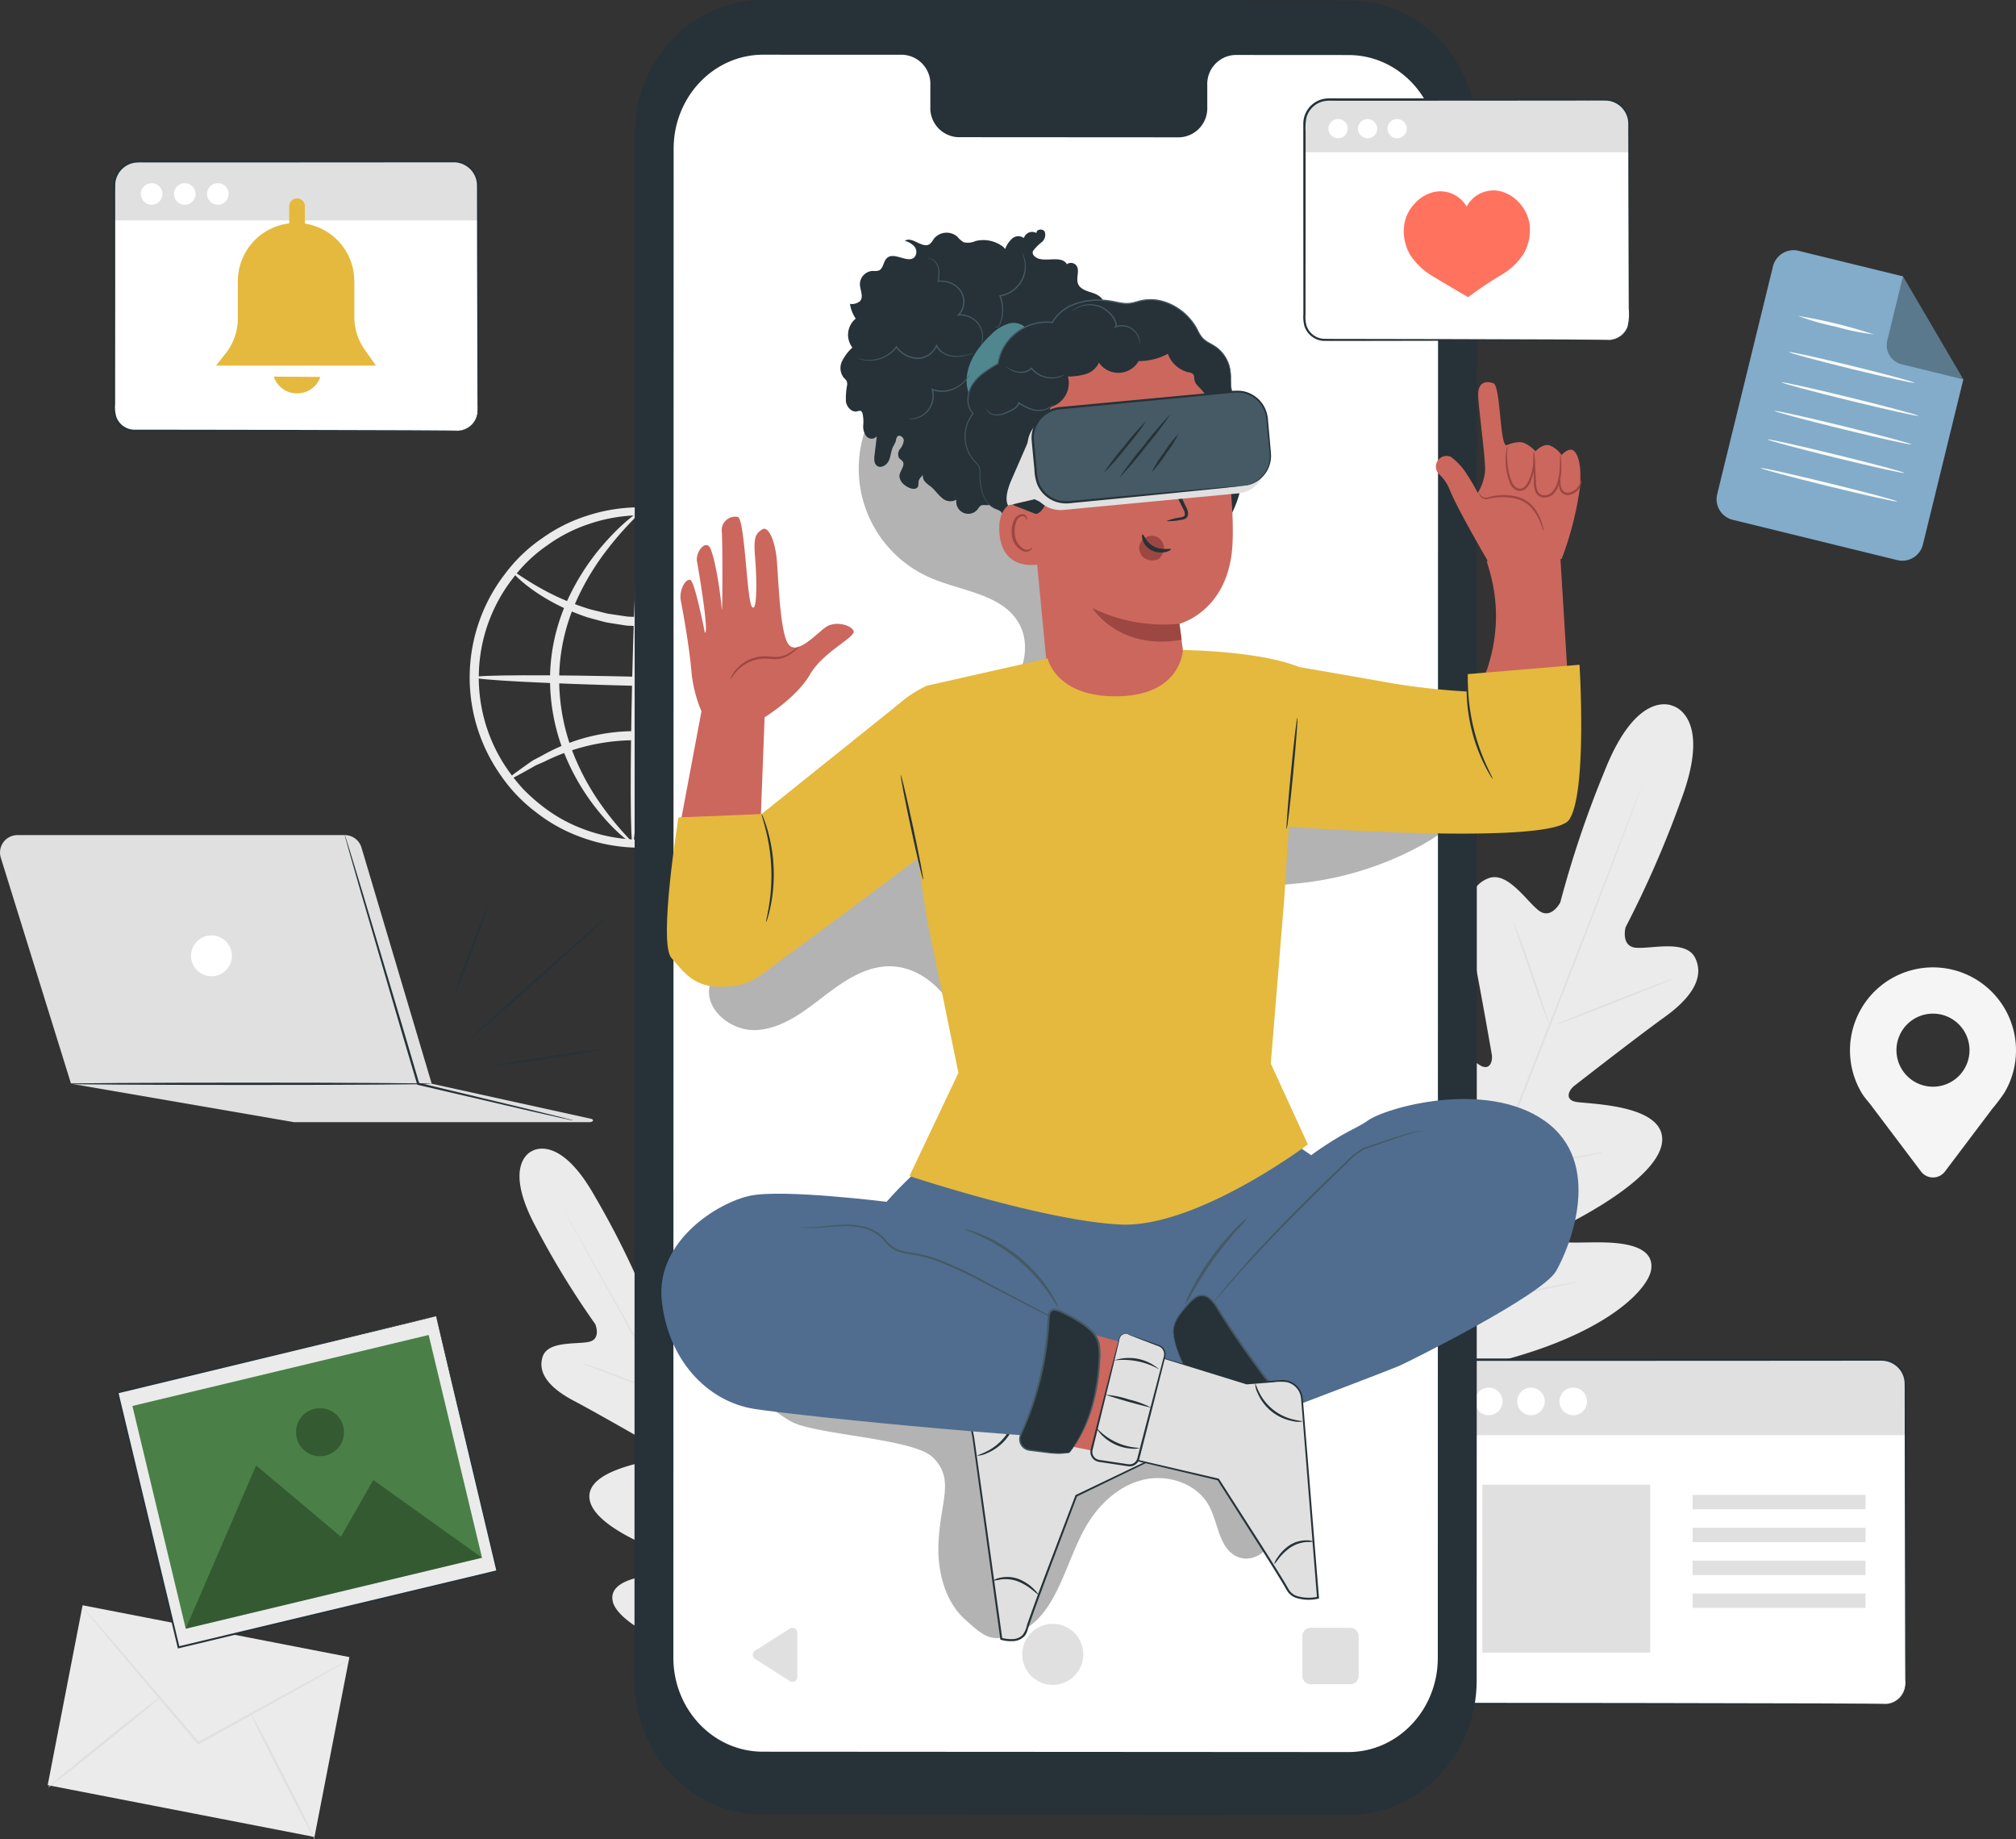 <svg id="img-slide-9" xmlns="http://www.w3.org/2000/svg" xmlns:xlink="http://www.w3.org/1999/xlink" width="321.626" height="293.369" viewBox="0 0 321.626 293.369">
  <rect x="0" y="0" width="321.626" height="293.369" fill="#333333" stroke="none"/>
  <defs>
    <clipPath id="clip-path">
      <rect id="Retângulo_1339" data-name="Retângulo 1339" width="321.626" height="293.369" fill="none"/>
    </clipPath>
    <clipPath id="clip-path-4">
      <rect id="Retângulo_1322" data-name="Retângulo 1322" width="47.266" height="26.036" fill="none"/>
    </clipPath>
    <clipPath id="clip-path-5">
      <rect id="Retângulo_1323" data-name="Retângulo 1323" width="7.655" height="7.655" fill="none"/>
    </clipPath>
    <clipPath id="clip-path-11">
      <rect id="Retângulo_1334" data-name="Retângulo 1334" width="12.231" height="16.44" fill="none"/>
    </clipPath>
    <clipPath id="clip-path-14">
      <rect id="Retângulo_1337" data-name="Retângulo 1337" width="123.203" height="205.507" fill="none"/>
    </clipPath>
  </defs>
  <g id="Grupo_2130" data-name="Grupo 2130" clip-path="url(#clip-path)">
    <g id="Grupo_2101" data-name="Grupo 2101">
      <g id="Grupo_2100" data-name="Grupo 2100" clip-path="url(#clip-path)">
        <path id="Caminho_3466" data-name="Caminho 3466" d="M158.455,140.836a7.505,7.505,0,0,1-.191-1.686,13.876,13.876,0,0,0-.226-2.026,19.868,19.868,0,0,0-.532-2.722,25.525,25.525,0,0,0-2.827-7,26.218,26.218,0,0,0-6.51-7.5,25.944,25.944,0,0,0-24.454-4.2,24.329,24.329,0,0,0-6.614,3.374,23.648,23.648,0,0,0-5.583,5.359,25.736,25.736,0,0,0-.743,30.507A29.53,29.53,0,0,0,113.227,158a29.235,29.235,0,0,0,2.865,2.566,24.292,24.292,0,0,0,6.444,3.692,26.14,26.14,0,0,0,31.5-10.186,25.5,25.5,0,0,0,3.162-6.856,19.813,19.813,0,0,0,.664-2.692,13.894,13.894,0,0,0,.324-2.012,7.469,7.469,0,0,1,.273-1.675,7.42,7.42,0,0,1,.02,1.7,11.907,11.907,0,0,1-.189,2.057,18.452,18.452,0,0,1-.544,2.772,24.97,24.97,0,0,1-3.019,7.138,26.89,26.89,0,0,1-18.431,12.456,27.138,27.138,0,0,1-14.244-1.452,25.523,25.523,0,0,1-6.811-3.845,24.93,24.93,0,0,1-5.632-5.907,27.042,27.042,0,0,1,.784-32.2,24.9,24.9,0,0,1,5.911-5.624,25.5,25.5,0,0,1,6.989-3.509,27.133,27.133,0,0,1,14.3-.759A26.892,26.892,0,0,1,155.39,127a24.966,24.966,0,0,1,2.669,7.277,18.393,18.393,0,0,1,.409,2.8,11.848,11.848,0,0,1,.089,2.064,7.385,7.385,0,0,1-.1,1.7" transform="translate(-29.745 -32.126)" fill="#ebebeb"/>
        <path id="Caminho_3467" data-name="Caminho 3467" d="M155.859,128.3c.059.082-.42.5-1.344,1.185l-1.707,1.226c-.339.232-.693.494-1.087.741l-1.306.683a29.948,29.948,0,0,1-15.6,3.928l-2.361-.105-2.266-.354c-.37-.063-.74-.112-1.1-.185l-1.058-.281c-.7-.193-1.384-.356-2.039-.567a34.138,34.138,0,0,1-6.617-3.049c-3.556-2.15-5.286-4.105-5.152-4.231.144-.164,2.076,1.473,5.657,3.332a39.91,39.91,0,0,0,6.514,2.666c.634.184,1.3.324,1.968.5l1.016.253,1.055.159,2.165.319,2.251.091a32.3,32.3,0,0,0,15.1-3.391l1.321-.574c.4-.21.768-.436,1.12-.63l1.811-1c1.006-.533,1.6-.792,1.654-.71" transform="translate(-32.457 -36.169)" fill="#ebebeb"/>
        <path id="Caminho_3468" data-name="Caminho 3468" d="M113.1,170.684c-.059-.082.42-.5,1.344-1.185l1.707-1.225c.339-.232.692-.494,1.087-.741l1.306-.683a29.948,29.948,0,0,1,15.6-3.927l2.36.1,2.266.354c.37.063.74.112,1.1.185l1.058.281c.7.193,1.384.356,2.039.567a34.158,34.158,0,0,1,6.617,3.049c3.556,2.15,5.286,4.105,5.151,4.231-.143.165-2.075-1.472-5.657-3.331a39.933,39.933,0,0,0-6.514-2.666c-.635-.184-1.3-.324-1.968-.5l-1.016-.253-1.055-.159-2.165-.319-2.25-.091a32.286,32.286,0,0,0-15.1,3.392l-1.322.573c-.4.21-.767.436-1.12.63l-1.81,1c-1.006.533-1.6.792-1.654.71" transform="translate(-32.137 -46.293)" fill="#ebebeb"/>
        <path id="Caminho_3469" data-name="Caminho 3469" d="M158.725,152.084c-.01.4-11.894.441-26.54.085s-26.517-.971-26.507-1.374,11.891-.44,26.542-.084,26.514.971,26.5,1.373" transform="translate(-30.03 -42.758)" fill="#ebebeb"/>
        <path id="Caminho_3470" data-name="Caminho 3470" d="M140.89,166.933c-.4-.01-.441-11.89-.085-26.531s.97-26.508,1.373-26.5.441,11.887.085,26.534-.971,26.506-1.373,26.5" transform="translate(-39.943 -32.367)" fill="#ebebeb"/>
        <path id="Caminho_3471" data-name="Caminho 3471" d="M135.784,166.886c-.1.154-3.022-1.828-6.4-6.314a35.688,35.688,0,0,1-4.741-8.609,32,32,0,0,1-2.053-11.886,30.438,30.438,0,0,1,2.678-11.767,36.866,36.866,0,0,1,5.181-8.344c3.573-4.317,6.519-6.231,6.618-6.077.143.166-2.525,2.337-5.805,6.713a39.744,39.744,0,0,0-4.76,8.242,30.565,30.565,0,0,0-2.452,11.261,32.3,32.3,0,0,0,1.856,11.4,38.273,38.273,0,0,0,4.321,8.474c3.07,4.522,5.7,6.75,5.554,6.911" transform="translate(-34.835 -32.361)" fill="#ebebeb"/>
        <path id="Caminho_3472" data-name="Caminho 3472" d="M143.138,113.91c.1-.154,3.023,1.828,6.4,6.314a35.687,35.687,0,0,1,4.741,8.609,32,32,0,0,1,2.053,11.886,30.438,30.438,0,0,1-2.678,11.767,36.866,36.866,0,0,1-5.181,8.344c-3.573,4.317-6.519,6.231-6.618,6.077-.143-.166,2.525-2.338,5.805-6.713a39.746,39.746,0,0,0,4.76-8.242,30.583,30.583,0,0,0,2.453-11.261,32.317,32.317,0,0,0-1.857-11.4,38.275,38.275,0,0,0-4.321-8.474c-3.07-4.522-5.7-6.75-5.554-6.911" transform="translate(-40.308 -32.367)" fill="#ebebeb"/>
        <rect id="Retângulo_1318" data-name="Retângulo 1318" width="29.224" height="43.357" transform="translate(7.608 284.731) rotate(-79.009)" fill="#ebebeb"/>
        <path id="Caminho_3473" data-name="Caminho 3473" d="M61.07,366.47a3.01,3.01,0,0,1-.47.3l-1.387.808-5.14,2.911L37,379.993l-.14.078-.105-.122-.253-.3L23.717,364.537l-3.841-4.609-1.029-1.266a3.108,3.108,0,0,1-.339-.459,3.068,3.068,0,0,1,.4.407l1.085,1.218,3.936,4.528L36.805,379.4l.253.3-.245-.044,17.126-9.4,5.2-2.8,1.422-.744a3.1,3.1,0,0,1,.508-.236" transform="translate(-5.259 -101.79)" fill="#e0e0e0"/>
        <path id="Caminho_3474" data-name="Caminho 3474" d="M10.724,392.53c-.068-.084,3.9-3.4,8.853-7.394s9.033-7.173,9.1-7.088-3.9,3.394-8.854,7.395-9.033,7.172-9.1,7.087" transform="translate(-3.047 -107.428)" fill="#e0e0e0"/>
        <path id="Caminho_3475" data-name="Caminho 3475" d="M55.667,381.386c.1-.049,2.5,4.468,5.369,10.09s5.116,10.221,5.019,10.27-2.5-4.467-5.37-10.091-5.115-10.219-5.019-10.269" transform="translate(-15.818 -108.377)" fill="#e0e0e0"/>
        <path id="Caminho_3476" data-name="Caminho 3476" d="M438.789,228.826a13.243,13.243,0,1,0-24.658,6.69h-.007l.037.05c.508.855,1.144,1.467,1.787,2.367l7.689,10.186a2.391,2.391,0,0,0,3.817,0l7.561-10.017a28.507,28.507,0,0,0,1.923-2.548l.028-.036h-.006a13.159,13.159,0,0,0,1.828-6.69m-13.243,5.766a5.828,5.828,0,1,1,5.828-5.828,5.829,5.829,0,0,1-5.828,5.828" transform="translate(-117.163 -61.262)" fill="#f5f5f5"/>
        <path id="Caminho_3477" data-name="Caminho 3477" d="M117.729,256.354s-4.842,1.961.742,12.239a135.46,135.46,0,0,0,9.4,15.34s1.006,2.394-1.02,2.823-6.526-.17-7.369,2.344c-.874,2.608,1.066,5,4.926,7.036s12.153,6.817,12.9,7.252,1.489,1.533.155,2.047-11.387,1.826-10.478,6.56,12.6,8.647,13.865,9.1,1.583.978,1.5,1.67-3.505.815-6.35,1.306-6.056,1.558-5.3,4.245,7.758,8.192,24.453,9.393l7.773.049,4.056-6.67c7.81-14.8,6.843-23.66,4.961-25.721s-4.488.1-6.408,2.256-3.834,4.993-4.467,4.7-.912-.839-.624-2.155,3.146-13.305-.39-16.58-9.969,4.564-11.11,5.424-1.681-.365-1.654-1.214c.026-.865.357-10.43.668-14.785s-.691-7.264-3.366-7.9c-2.579-.615-4.452,3.521-5.886,5.014s-2.935-.626-2.935-.626a135.34,135.34,0,0,0-8.048-16.09c-5.77-10.176-10.085-7.005-10.085-7.005" transform="translate(-32.901 -72.728)" fill="#ebebeb"/>
        <path id="Caminho_3478" data-name="Caminho 3478" d="M166.124,343.4c-4.208-7.49-11.464-20.927-17.753-32.431s-11.989-21.907-16.159-29.417l-4.947-8.889-1.344-2.418-.344-.632c-.077-.142-.11-.219-.11-.219s.048.068.132.207l.365.621,1.383,2.4c1.2,2.082,2.912,5.107,5.014,8.853,4.208,7.489,9.935,17.884,16.222,29.384s13.521,24.953,17.69,32.464" transform="translate(-35.653 -76.552)" fill="#e0e0e0"/>
        <path id="Caminho_3479" data-name="Caminho 3479" d="M129.7,303.788a2.513,2.513,0,0,1,.545.137c.347.1.844.263,1.456.469,1.224.413,2.9,1.027,4.736,1.738l4.7,1.837,1.425.547a2.523,2.523,0,0,1,.516.222,2.536,2.536,0,0,1-.546-.132c-.346-.1-.844-.264-1.455-.477-1.22-.425-2.886-1.061-4.723-1.772l-4.706-1.8-1.43-.54a2.537,2.537,0,0,1-.515-.226" transform="translate(-36.856 -86.326)" fill="#e0e0e0"/>
        <path id="Caminho_3480" data-name="Caminho 3480" d="M149.106,303.8c-.063-.021,1.05-3.531,2.487-7.839s2.652-7.784,2.716-7.762-1.05,3.53-2.487,7.839-2.653,7.783-2.716,7.762" transform="translate(-42.37 -81.896)" fill="#e0e0e0"/>
        <path id="Caminho_3481" data-name="Caminho 3481" d="M161.484,330.394a2.6,2.6,0,0,1,.3-.487l.888-1.283c.747-1.084,1.774-2.585,2.845-4.283s2-3.265,2.653-4.405l.78-1.351a2.639,2.639,0,0,1,.31-.482,2.586,2.586,0,0,1-.227.527c-.161.332-.4.808-.714,1.389-.619,1.164-1.519,2.751-2.6,4.452s-2.125,3.193-2.91,4.253c-.394.528-.719.953-.951,1.239a2.587,2.587,0,0,1-.379.432" transform="translate(-45.888 -90.394)" fill="#e0e0e0"/>
        <path id="Caminho_3482" data-name="Caminho 3482" d="M142.7,333.524a2.287,2.287,0,0,1,.53,0l1.44.077c1.215.075,2.893.2,4.745.344s3.528.3,4.739.415l1.435.153a2.28,2.28,0,0,1,.523.089,2.289,2.289,0,0,1-.531,0l-1.44-.077c-1.215-.075-2.893-.2-4.745-.344s-3.527-.3-4.739-.415l-1.434-.153a2.253,2.253,0,0,1-.523-.089" transform="translate(-40.549 -94.773)" fill="#e0e0e0"/>
        <path id="Caminho_3483" data-name="Caminho 3483" d="M150.787,357.233a3.651,3.651,0,0,1,.679,0l1.846.092c1.558.087,3.709.226,6.084.393s4.525.332,6.08.463l1.84.168a3.7,3.7,0,0,1,.673.094,3.652,3.652,0,0,1-.679,0l-1.846-.092c-1.558-.087-3.709-.225-6.085-.393s-4.524-.332-6.079-.463l-1.84-.168a3.681,3.681,0,0,1-.673-.094" transform="translate(-42.849 -101.51)" fill="#e0e0e0"/>
        <path id="Caminho_3484" data-name="Caminho 3484" d="M174.255,352.431a4.2,4.2,0,0,1,.368-.627l1.067-1.667c.9-1.408,2.133-3.358,3.435-5.548s2.434-4.2,3.241-5.665l.957-1.732a4.2,4.2,0,0,1,.376-.623,4.26,4.26,0,0,1-.292.666c-.2.422-.5,1.027-.89,1.769-.77,1.485-1.877,3.515-3.185,5.708s-2.563,4.133-3.5,5.519c-.47.691-.855,1.248-1.131,1.626a4.2,4.2,0,0,1-.446.575" transform="translate(-49.517 -95.641)" fill="#e0e0e0"/>
        <path id="Caminho_3485" data-name="Caminho 3485" d="M349.673,157.219s-5.668-3.025-10.969,10.35a166.586,166.586,0,0,0-7.072,20.967s-1.467,2.836-3.469,1.261-4.984-6.3-8.022-5.109c-3.15,1.231-3.876,4.946-2.758,10.2s3.145,16.849,3.324,17.9c.176,1.031-.274,2.615-1.81,1.76s-10.7-9.311-14.454-4.721,1.766,18.709,2.339,20.264.326,2.266-.394,2.732-3.534-2.667-6.239-4.966-6.246-4.489-8.189-1.66-1.618,13.783,10.41,30.492l6.08,7.377,9.495-1.429c20.134-4.3,27.733-12.193,28.195-15.594s-3.633-4.157-7.181-4.272-7.737.316-7.957-.512.073-1.523,1.543-2.289,15.042-7.519,15.345-13.44-12.168-5.814-13.879-6.213-.981-1.874-.158-2.519c.838-.657,10.129-7.886,14.485-11.025s6.314-6.378,4.807-9.407c-1.453-2.92-6.835-1.427-9.375-1.6s-1.722-3.265-1.722-3.265a166.507,166.507,0,0,0,8.846-20.283c5.058-13.469-1.337-15.044-1.337-15.044" transform="translate(-82.711 -44.593)" fill="#ebebeb"/>
        <path id="Caminho_3486" data-name="Caminho 3486" d="M313.449,270.787c3.753-9.878,10.719-27.321,16.622-42.328s11.231-28.59,15.034-38.447l4.492-11.679,1.223-3.175.326-.823c.074-.185.12-.277.12-.277s-.027.1-.092.288-.17.476-.3.833l-1.171,3.195c-1.02,2.773-2.525,6.775-4.4,11.713-3.753,9.877-9.052,23.479-14.954,38.48s-12.9,32.438-16.7,42.3" transform="translate(-89.072 -49.462)" fill="#e0e0e0"/>
        <path id="Caminho_3487" data-name="Caminho 3487" d="M337.139,205.173a3.09,3.09,0,0,1,.3.623c.177.408.417,1,.706,1.744.574,1.481,1.316,3.547,2.092,5.841.758,2.265,1.443,4.314,1.967,5.881.241.7.444,1.3.607,1.777a3.059,3.059,0,0,1,.2.662,3.091,3.091,0,0,1-.3-.621c-.177-.409-.416-1.005-.7-1.749-.56-1.487-1.274-3.561-2.051-5.855-.773-2.258-1.473-4.3-2.009-5.864l-.616-1.775a3.067,3.067,0,0,1-.193-.664" transform="translate(-95.803 -58.303)" fill="#e0e0e0"/>
        <path id="Caminho_3488" data-name="Caminho 3488" d="M346.585,225.45c-.03-.077,4.162-1.792,9.361-3.832s9.44-3.633,9.47-3.556-4.161,1.792-9.362,3.833-9.44,3.631-9.47,3.556" transform="translate(-98.488 -61.965)" fill="#e0e0e0"/>
        <path id="Caminho_3489" data-name="Caminho 3489" d="M332.473,259.068a3.233,3.233,0,0,1,.7-.1l1.911-.173c1.613-.148,3.839-.363,6.286-.69s4.655-.69,6.25-.969l1.891-.329a3.235,3.235,0,0,1,.7-.087,3.2,3.2,0,0,1-.677.2c-.44.11-1.079.257-1.874.422-1.587.333-3.795.735-6.251,1.057s-4.69.51-6.309.606c-.81.044-1.466.073-1.92.079a3.3,3.3,0,0,1-.706-.017" transform="translate(-94.478 -72.95)" fill="#e0e0e0"/>
        <path id="Caminho_3490" data-name="Caminho 3490" d="M319.308,240.888a2.79,2.79,0,0,1,.423.5l1.063,1.42c.887,1.206,2.1,2.886,3.415,4.75s2.5,3.563,3.345,4.8l.986,1.475a2.78,2.78,0,0,1,.329.564,2.761,2.761,0,0,1-.423-.5l-1.062-1.419c-.887-1.207-2.1-2.886-3.416-4.752s-2.5-3.563-3.344-4.8l-.986-1.475a2.767,2.767,0,0,1-.329-.564" transform="translate(-90.736 -68.452)" fill="#e0e0e0"/>
        <path id="Caminho_3491" data-name="Caminho 3491" d="M303.3,267.218a4.476,4.476,0,0,1,.535.642l1.369,1.815c1.145,1.54,2.712,3.68,4.425,6.054s3.254,4.534,4.356,6.105l1.292,1.87a4.483,4.483,0,0,1,.441.709,4.487,4.487,0,0,1-.535-.641l-1.369-1.815c-1.145-1.54-2.711-3.68-4.426-6.055s-3.253-4.533-4.354-6.1l-1.293-1.87a4.479,4.479,0,0,1-.441-.709" transform="translate(-86.188 -75.934)" fill="#e0e0e0"/>
        <path id="Caminho_3492" data-name="Caminho 3492" d="M320.4,289.122a5.136,5.136,0,0,1,.883-.147l2.414-.307c2.038-.261,4.852-.633,7.946-1.132s5.886-1.015,7.9-1.406l2.39-.462a5.133,5.133,0,0,1,.884-.136,5.2,5.2,0,0,1-.86.249c-.558.142-1.367.334-2.372.554-2.008.444-4.8,1-7.9,1.493s-5.923.84-7.969,1.048c-1.024.1-1.853.175-2.427.213a5.2,5.2,0,0,1-.894.032" transform="translate(-91.047 -81.138)" fill="#e0e0e0"/>
      </g>
    </g>
    <rect id="Retângulo_1320" data-name="Retângulo 1320" width="52.275" height="41.792" transform="matrix(0.972, -0.233, 0.233, 0.972, 18.758, 222.114)" fill="#ebebeb"/>
    <g id="Grupo_2109" data-name="Grupo 2109">
      <g id="Grupo_2108" data-name="Grupo 2108" clip-path="url(#clip-path)">
        <path id="Caminho_3493" data-name="Caminho 3493" d="M76.976,293.277s-.084.026-.245.067l-.712.178-2.758.677-10.4,2.528L26.17,305.585l.1-.163c2.9,12.1,6.229,25.962,9.749,40.635v0l-.183-.112L86.681,333.8l-.093.152c-2.9-12.244-5.313-22.394-7-29.492-.837-3.551-1.493-6.338-1.942-8.246-.22-.948-.39-1.677-.507-2.177s-.167-.757-.167-.757.067.241.188.724l.529,2.147c.462,1.9,1.137,4.67,2,8.2l7.142,29.539.03.122-.123.029-50.831,12.2-.147.036-.035-.148v0c-3.51-14.676-6.825-28.545-9.718-40.643l-.032-.132.132-.031,36.809-8.747,10.386-2.45,2.74-.64.7-.16c.157-.035.233-.048.233-.048" transform="translate(-7.381 -83.34)" fill="#263238"/>
        <rect id="Retângulo_1321" data-name="Retângulo 1321" width="48.603" height="36.531" transform="translate(21.123 224.253) rotate(-13.47)" fill="#4a8047"/>
        <g id="Grupo_2104" data-name="Grupo 2104" transform="translate(29.632 233.742)" opacity="0.3">
          <g id="Grupo_2103" data-name="Grupo 2103">
            <g id="Grupo_2102" data-name="Grupo 2102" clip-path="url(#clip-path-4)">
              <path id="Caminho_3494" data-name="Caminho 3494" d="M41.4,352.568l11.219-26.036L66.15,337.9l5.167-9.047,17.344,12.4Z" transform="translate(-41.395 -326.531)"/>
            </g>
          </g>
        </g>
        <g id="Grupo_2107" data-name="Grupo 2107" transform="translate(47.222 224.611)" opacity="0.3">
          <g id="Grupo_2106" data-name="Grupo 2106">
            <g id="Grupo_2105" data-name="Grupo 2105" clip-path="url(#clip-path-5)">
              <path id="Caminho_3495" data-name="Caminho 3495" d="M73.516,316.712a3.827,3.827,0,1,1-4.613-2.83,3.826,3.826,0,0,1,4.613,2.83" transform="translate(-65.967 -313.776)"/>
            </g>
          </g>
        </g>
      </g>
    </g>
    <g id="Grupo_2111" data-name="Grupo 2111">
      <g id="Grupo_2110" data-name="Grupo 2110" clip-path="url(#clip-path)">
        <path id="Caminho_3496" data-name="Caminho 3496" d="M392,357.876H324.343a3.259,3.259,0,0,1-3.259-3.26V306.825a3.848,3.848,0,0,1,3.848-3.848h66.476a3.848,3.848,0,0,1,3.848,3.848v47.791a3.26,3.26,0,0,1-3.26,3.26" transform="translate(-91.241 -86.096)" fill="#fff"/>
        <path id="Caminho_3497" data-name="Caminho 3497" d="M395.256,315.009H321.084v-8.184a3.848,3.848,0,0,1,3.848-3.848h66.476a3.848,3.848,0,0,1,3.848,3.848Z" transform="translate(-91.241 -86.096)" fill="#e0e0e0"/>
        <path id="Caminho_3498" data-name="Caminho 3498" d="M333.126,311.39a2.2,2.2,0,1,1-2.2-2.2,2.2,2.2,0,0,1,2.2,2.2" transform="translate(-93.416 -87.863)" fill="#fff"/>
        <path id="Caminho_3499" data-name="Caminho 3499" d="M342.541,311.39a2.2,2.2,0,1,1-2.2-2.2,2.2,2.2,0,0,1,2.2,2.2" transform="translate(-96.091 -87.863)" fill="#fff"/>
        <path id="Caminho_3500" data-name="Caminho 3500" d="M351.955,311.39a2.2,2.2,0,1,1-2.2-2.2,2.2,2.2,0,0,1,2.2,2.2" transform="translate(-98.766 -87.863)" fill="#fff"/>
        <path id="Caminho_3501" data-name="Caminho 3501" d="M391.922,357.8c0-.016.223,0,.643-.083a3.318,3.318,0,0,0,1.636-.9,3.476,3.476,0,0,0,.925-2.825c-.005-1.229-.011-2.644-.017-4.238-.014-6.387-.034-15.611-.059-27.007q-.006-4.277-.012-8.949,0-2.333-.006-4.76c0-.805.006-1.631-.011-2.442a3.691,3.691,0,0,0-.837-2.2,3.732,3.732,0,0,0-2.036-1.25,5.233,5.233,0,0,0-1.241-.092h-1.294l-5.276.005-11.015.008-23.653.011-12.511,0H325.9a13.007,13.007,0,0,0-1.6.047,3.648,3.648,0,0,0-3.063,3.058,12.486,12.486,0,0,0-.047,1.583q0,3.222,0,6.4,0,6.356,0,12.514c0,8.2-.007,16.118-.011,23.658q0,1.413,0,2.809,0,.7,0,1.391a3.074,3.074,0,0,0,.278,1.271,3.123,3.123,0,0,0,1.883,1.674,3.77,3.77,0,0,0,1.289.144h1.344l10.39.009,18.651.023,27.006.059,7.342.034,1.909.019c.43.006.651.019.651.019s-.22.013-.651.019l-1.909.018-7.342.035-27.006.059-18.651.023-10.39.009h-1.344a4.11,4.11,0,0,1-1.389-.156,3.457,3.457,0,0,1-2.09-1.852,3.421,3.421,0,0,1-.309-1.409q0-.693,0-1.392,0-1.395,0-2.809c0-7.539-.007-15.453-.011-23.658q0-6.154,0-12.514,0-3.178,0-6.4a12.729,12.729,0,0,1,.051-1.639,4.022,4.022,0,0,1,3.376-3.37,13.21,13.21,0,0,1,1.654-.051h11.254l12.511,0,23.653.011,11.015.008,5.276,0h1.294a5.557,5.557,0,0,1,1.311.1,4.046,4.046,0,0,1,2.205,1.359,4,4,0,0,1,.9,2.381c.015.835,0,1.643.005,2.454q0,2.426-.005,4.76-.007,4.668-.012,8.949c-.025,11.4-.045,20.62-.059,27.007-.006,1.593-.012,3.009-.017,4.238a3.552,3.552,0,0,1-.983,2.878,3.3,3.3,0,0,1-1.681.883,2.6,2.6,0,0,1-.651.046" transform="translate(-91.167 -86.021)" fill="#263238"/>
        <rect id="Retângulo_1325" data-name="Retângulo 1325" width="26.791" height="26.791" transform="translate(236.483 236.81)" fill="#e0e0e0"/>
        <rect id="Retângulo_1326" data-name="Retângulo 1326" width="27.59" height="2.293" transform="translate(270.029 238.438)" fill="#e0e0e0"/>
        <rect id="Retângulo_1327" data-name="Retângulo 1327" width="27.59" height="2.293" transform="translate(270.029 243.682)" fill="#e0e0e0"/>
        <rect id="Retângulo_1328" data-name="Retângulo 1328" width="27.59" height="2.292" transform="translate(270.029 248.928)" fill="#e0e0e0"/>
        <rect id="Retângulo_1329" data-name="Retângulo 1329" width="27.59" height="2.292" transform="translate(270.029 254.172)" fill="#e0e0e0"/>
      </g>
    </g>
    <g id="Grupo_2113" data-name="Grupo 2113">
      <g id="Grupo_2112" data-name="Grupo 2112" clip-path="url(#clip-path)">
        <path id="Caminho_3502" data-name="Caminho 3502" d="M255.367,289.471l-93.587-.058c-11.255-.006-20.376-9.6-20.373-21.428l.046-246.566c0-11.836,9.135-21.426,20.4-21.42l93.587.058c11.256.007,20.376,9.6,20.373,21.428l-.046,246.567c0,11.835-9.135,21.426-20.4,21.419" transform="translate(-40.183 0)" fill="#263238"/>
        <path id="Caminho_3503" data-name="Caminho 3503" d="M257.8,12.241l-18.145-.011a4.636,4.636,0,0,0-4.406,4.838v3.459a4.636,4.636,0,0,1-4.407,4.838l-35.368-.022a4.641,4.641,0,0,1-4.405-4.843V17.04a4.641,4.641,0,0,0-4.406-4.843l-6.381,0-15.882-.01c-7.886,0-14.284,6.712-14.285,15l-.044,240.666c0,8.285,6.385,15,14.269,15.007l93.4.057c7.886.005,14.284-6.712,14.285-15l.045-240.667c0-8.284-6.386-15-14.269-15.007" transform="translate(-42.645 -3.462)" fill="#fff"/>
        <path id="Caminho_3504" data-name="Caminho 3504" d="M174.873,363.486v7.063a.775.775,0,0,1-1.19.656l-5.553-3.531a.778.778,0,0,1,0-1.312l5.553-3.531a.775.775,0,0,1,1.19.656" transform="translate(-47.675 -103.07)" fill="#e0e0e0"/>
        <path id="Caminho_3505" data-name="Caminho 3505" d="M237.566,366.7a4.868,4.868,0,1,1-4.868-4.879,4.874,4.874,0,0,1,4.868,4.879" transform="translate(-64.742 -102.818)" fill="#e0e0e0"/>
        <path id="Caminho_3506" data-name="Caminho 3506" d="M297.9,371.71h-6.305a1.338,1.338,0,0,1-1.339-1.339v-6.325a1.338,1.338,0,0,1,1.339-1.339H297.9a1.339,1.339,0,0,1,1.339,1.339v6.325a1.338,1.338,0,0,1-1.339,1.339" transform="translate(-82.481 -103.07)" fill="#e0e0e0"/>
      </g>
    </g>
    <g id="Grupo_2115" data-name="Grupo 2115">
      <g id="Grupo_2114" data-name="Grupo 2114" clip-path="url(#clip-path)">
        <path id="Caminho_3507" data-name="Caminho 3507" d="M339.279,60.527H293.99a3.26,3.26,0,0,1-3.26-3.26V26.029a3.849,3.849,0,0,1,3.849-3.848h44.11a3.848,3.848,0,0,1,3.848,3.848V57.268a3.26,3.26,0,0,1-3.259,3.26" transform="translate(-82.616 -6.303)" fill="#fff"/>
        <path id="Caminho_3508" data-name="Caminho 3508" d="M342.538,30.586H290.73V26.029a3.848,3.848,0,0,1,3.848-3.848h44.111a3.848,3.848,0,0,1,3.848,3.848Z" transform="translate(-82.616 -6.303)" fill="#e0e0e0"/>
        <path id="Caminho_3509" data-name="Caminho 3509" d="M299.142,28.058a1.533,1.533,0,1,1-1.533-1.533,1.533,1.533,0,0,1,1.533,1.533" transform="translate(-84.135 -7.538)" fill="#fff"/>
        <path id="Caminho_3510" data-name="Caminho 3510" d="M305.718,28.058a1.533,1.533,0,1,1-1.533-1.533,1.533,1.533,0,0,1,1.533,1.533" transform="translate(-86.003 -7.538)" fill="#fff"/>
        <path id="Caminho_3511" data-name="Caminho 3511" d="M312.294,28.058a1.533,1.533,0,1,1-1.533-1.533,1.533,1.533,0,0,1,1.533,1.533" transform="translate(-87.872 -7.538)" fill="#fff"/>
        <path id="Caminho_3512" data-name="Caminho 3512" d="M339.2,60.453c0-.011.152-.009.445-.053a3.162,3.162,0,0,0,1.218-.451,3.223,3.223,0,0,0,1.324-1.6,8.765,8.765,0,0,0,.2-2.881c-.014-4.421-.035-10.8-.059-18.667q-.008-2.956-.012-6.185,0-1.614-.006-3.291c-.008-.553.014-1.136-.019-1.679a3.569,3.569,0,0,0-.5-1.561,3.692,3.692,0,0,0-2.737-1.79c-1.156-.057-2.4-.013-3.626-.025l-7.614.008-16.347.011-8.648,0h-7.778a6.684,6.684,0,0,0-1.1.047,3.669,3.669,0,0,0-2.987,2.7,9.132,9.132,0,0,0-.121,2.162v2.2q0,4.393,0,8.65c0,5.67-.009,11.14-.012,16.351q0,.977,0,1.941a5.433,5.433,0,0,0,.165,1.843,3.106,3.106,0,0,0,2.646,2.086c2.438.031,4.856.014,7.166.024l12.891.023,18.666.059,5.074.035,1.32.018c.3.006.45.019.45.019s-.153.013-.45.019l-1.32.018-5.074.035-18.666.059-12.891.023c-2.324,0-4.7.021-7.2-.006a3.437,3.437,0,0,1-2.934-2.3,5.711,5.711,0,0,1-.187-1.951q0-.964,0-1.941c0-5.211-.008-10.681-.011-16.351q0-4.253,0-8.65,0-1.1,0-2.2V26.091a4.263,4.263,0,0,1,.132-1.147,4.041,4.041,0,0,1,3.292-2.973,7.091,7.091,0,0,1,1.151-.051h7.778l8.648,0,16.347.011,7.614.008c1.241.016,2.432-.029,3.664.037a4,4,0,0,1,2.965,1.949,3.9,3.9,0,0,1,.536,1.692c.033.593.007,1.14.014,1.7q0,1.677-.006,3.291-.006,3.226-.012,6.185c-.025,7.871-.045,14.246-.059,18.667q-.005.826-.009,1.56a3.526,3.526,0,0,1-.234,1.362,3.282,3.282,0,0,1-1.387,1.625,3.066,3.066,0,0,1-1.251.424,2.344,2.344,0,0,1-.45.016" transform="translate(-82.542 -6.229)" fill="#263238"/>
        <path id="Caminho_3513" data-name="Caminho 3513" d="M332.936,47.892a6.243,6.243,0,0,0-1.585-3.4,5.993,5.993,0,0,0-3.117-1.94,4.839,4.839,0,0,0-5.342,2.463,4.837,4.837,0,0,0-5.213-2.329,5.992,5.992,0,0,0-3.136,1.908,6.24,6.24,0,0,0-1.62,3.382,7.6,7.6,0,0,0,.921,4.678,10.748,10.748,0,0,0,3.685,3.488c2.412,1.47,5.588,3.311,5.588,3.311s2.7-2,5.13-3.445a10.743,10.743,0,0,0,3.721-3.45,7.6,7.6,0,0,0,.969-4.669" transform="translate(-88.907 -12.06)" fill="#ff725e"/>
      </g>
    </g>
    <g id="Grupo_2117" data-name="Grupo 2117">
      <g id="Grupo_2116" data-name="Grupo 2116" clip-path="url(#clip-path)">
        <path id="Caminho_3514" data-name="Caminho 3514" d="M80.212,78.923H28.675a3.26,3.26,0,0,1-3.26-3.26V39.8a3.848,3.848,0,0,1,3.848-3.848h50.36A3.848,3.848,0,0,1,83.472,39.8V75.664a3.26,3.26,0,0,1-3.26,3.26" transform="translate(-7.222 -10.216)" fill="#fff"/>
        <path id="Caminho_3515" data-name="Caminho 3515" d="M83.472,45.37H25.415V39.8a3.848,3.848,0,0,1,3.848-3.848h50.36A3.848,3.848,0,0,1,83.472,39.8Z" transform="translate(-7.222 -10.216)" fill="#e0e0e0"/>
        <path id="Caminho_3516" data-name="Caminho 3516" d="M34.842,42.538a1.718,1.718,0,1,1-1.718-1.719,1.718,1.718,0,0,1,1.718,1.719" transform="translate(-8.924 -11.599)" fill="#fff"/>
        <path id="Caminho_3517" data-name="Caminho 3517" d="M42.211,42.538a1.718,1.718,0,1,1-1.719-1.719,1.718,1.718,0,0,1,1.719,1.719" transform="translate(-11.018 -11.599)" fill="#fff"/>
        <path id="Caminho_3518" data-name="Caminho 3518" d="M49.58,42.538a1.718,1.718,0,1,1-1.718-1.719,1.718,1.718,0,0,1,1.718,1.719" transform="translate(-13.112 -11.599)" fill="#fff"/>
        <path id="Caminho_3519" data-name="Caminho 3519" d="M80.137,78.849c0-.014.173,0,.5-.062a3.273,3.273,0,0,0,1.346-.561,3.24,3.24,0,0,0,1.279-1.941,7.086,7.086,0,0,0,.069-1.523q0-.825-.009-1.755c-.014-4.969-.034-12.141-.059-21q-.006-3.325-.012-6.958,0-1.815-.006-3.7c-.007-.623.011-1.274-.016-1.892a3.649,3.649,0,0,0-.586-1.744,3.72,3.72,0,0,0-3.243-1.68l-4.1,0-8.564.008-18.388.011-9.727,0h-8.75a8.3,8.3,0,0,0-1.235.047,3.676,3.676,0,0,0-3.087,3.22c-.044,1.629-.013,3.318-.023,4.956q0,4.941,0,9.73c0,6.378-.008,12.531-.011,18.393q0,1.1,0,2.184a5.7,5.7,0,0,0,.195,2.072,3.136,3.136,0,0,0,3.16,2.021l8.078.009,14.5.023,20.995.059,5.709.034,1.484.019c.335.006.506.019.506.019s-.171.013-.506.019l-1.484.018-5.709.035-20.995.059L36.943,79l-8.078.009a3.565,3.565,0,0,1-2.09-.528,3.408,3.408,0,0,1-1.386-1.7,3.262,3.262,0,0,1-.213-1.1l-.006-1.086,0-2.184c0-5.862-.007-12.015-.011-18.393q0-4.785,0-9.73c.011-1.656-.026-3.287.023-5a4.049,4.049,0,0,1,3.4-3.548,8.528,8.528,0,0,1,1.291-.05h8.75l9.727,0,18.388.011,8.564.008,4.1,0a4.04,4.04,0,0,1,3.5,1.83,3.964,3.964,0,0,1,.63,1.891c.028.661.006,1.281.011,1.914q0,1.887,0,3.7-.006,3.629-.012,6.958c-.025,8.856-.045,16.028-.059,21q0,.929-.009,1.755a7.167,7.167,0,0,1-.089,1.546,3.3,3.3,0,0,1-1.344,1.979,3.208,3.208,0,0,1-1.384.536,2.178,2.178,0,0,1-.506.024" transform="translate(-7.148 -10.142)" fill="#263238"/>
        <path id="Caminho_3520" data-name="Caminho 3520" d="M73.659,70.892l-1.79-2.535a9.063,9.063,0,0,1-1.659-5.223l0-5.7a9.3,9.3,0,0,0-7.883-9.186V45.532a1.251,1.251,0,1,0-2.5,0V48.21a9.3,9.3,0,0,0-8.2,9.233l0,5.9a9.057,9.057,0,0,1-1.932,5.595L48.149,70.9Z" transform="translate(-13.682 -12.583)" fill="#e4b93d"/>
        <path id="Caminho_3521" data-name="Caminho 3521" d="M63.215,86.3a4.031,4.031,0,0,0,4.171-.717,3.914,3.914,0,0,0,1.054-1.616l-7.43-.052A4.043,4.043,0,0,0,63.215,86.3" transform="translate(-17.337 -23.844)" fill="#e4b93d"/>
      </g>
    </g>
    <g id="Grupo_2122" data-name="Grupo 2122">
      <g id="Grupo_2121" data-name="Grupo 2121" clip-path="url(#clip-path)">
        <path id="Caminho_3522" data-name="Caminho 3522" d="M411.4,105.181l-26.252-6.428a3.381,3.381,0,0,1-2.48-4.089l8.9-36.337a3.383,3.383,0,0,1,4.09-2.48L412.3,59.923l9.636,16.439-6.45,26.338a3.381,3.381,0,0,1-4.089,2.48" transform="translate(-108.713 -15.842)" fill="#82acc9"/>
        <g id="Grupo_2120" data-name="Grupo 2120" transform="translate(300.994 44.081)" opacity="0.3">
          <g id="Grupo_2119" data-name="Grupo 2119">
            <g id="Grupo_2118" data-name="Grupo 2118" clip-path="url(#clip-path-11)">
              <path id="Caminho_3523" data-name="Caminho 3523" d="M423.077,61.58l-2.5,10.226a3.145,3.145,0,0,0,2.307,3.8l9.833,2.409Z" transform="translate(-420.481 -61.58)"/>
            </g>
          </g>
        </g>
        <path id="Caminho_3524" data-name="Caminho 3524" d="M412.854,73.343a40.089,40.089,0,0,1-6.131-1.249,40.149,40.149,0,0,1-6.014-1.724,79.766,79.766,0,0,1,12.146,2.974" transform="translate(-113.868 -19.991)" fill="#fafafa"/>
        <path id="Caminho_3525" data-name="Caminho 3525" d="M418.721,83.343c-.032.132-4.533-.858-10.052-2.209s-9.969-2.554-9.937-2.686,4.533.858,10.054,2.21,9.968,2.553,9.936,2.685" transform="translate(-113.306 -22.289)" fill="#fafafa"/>
        <path id="Caminho_3526" data-name="Caminho 3526" d="M418.869,90.53c-.032.132-4.936-.956-10.953-2.43s-10.869-2.775-10.837-2.906,4.936.956,10.954,2.43S418.9,90.4,418.869,90.53" transform="translate(-112.837 -24.206)" fill="#fafafa"/>
        <path id="Caminho_3527" data-name="Caminho 3527" d="M417.311,96.894c-.032.132-4.936-.956-10.952-2.43s-10.87-2.775-10.838-2.906,4.936.956,10.954,2.43,10.869,2.774,10.836,2.906" transform="translate(-112.394 -26.015)" fill="#fafafa"/>
        <path id="Caminho_3528" data-name="Caminho 3528" d="M415.753,103.257c-.032.132-4.936-.956-10.952-2.43s-10.87-2.775-10.838-2.906,4.936.956,10.954,2.43,10.868,2.775,10.836,2.906" transform="translate(-111.951 -27.823)" fill="#fafafa"/>
        <path id="Caminho_3529" data-name="Caminho 3529" d="M414.195,109.621c-.032.132-4.936-.956-10.952-2.43s-10.87-2.775-10.838-2.906,4.936.956,10.954,2.43,10.869,2.774,10.836,2.906" transform="translate(-111.508 -29.631)" fill="#fafafa"/>
      </g>
    </g>
    <g id="Grupo_2124" data-name="Grupo 2124">
      <g id="Grupo_2123" data-name="Grupo 2123" clip-path="url(#clip-path)">
        <path id="Caminho_3530" data-name="Caminho 3530" d="M98.7,247.048l-25.331-5.573H15.832l35.586,6.133H98.539c.657,0,.795-.464.165-.559" transform="translate(-4.499 -68.619)" fill="#e0e0e0"/>
        <path id="Caminho_3531" data-name="Caminho 3531" d="M.127,189.68l11.206,36.053H68.875l-11.206-37.67A2.779,2.779,0,0,0,55,186.076H2.781a2.779,2.779,0,0,0-2.654,3.6" transform="translate(0 -52.877)" fill="#e0e0e0"/>
        <path id="Caminho_3532" data-name="Caminho 3532" d="M14.661,241.417c0-.1,13.022-.186,29.081-.186s29.084.083,29.084.186-13.019.186-29.084.186-29.081-.083-29.081-.186" transform="translate(-4.166 -68.55)" fill="#263238"/>
        <path id="Caminho_3533" data-name="Caminho 3533" d="M49.092,211.683a3.258,3.258,0,1,1-3.258-3.258,3.258,3.258,0,0,1,3.258,3.258" transform="translate(-12.098 -59.227)" fill="#fff"/>
        <path id="Caminho_3534" data-name="Caminho 3534" d="M126.828,204.063c.068.077-4.78,4.518-10.826,9.92s-11.007,9.72-11.075,9.642,4.777-4.518,10.827-9.921,11.005-9.718,11.075-9.642" transform="translate(-29.816 -57.988)" fill="#263238"/>
        <path id="Caminho_3535" data-name="Caminho 3535" d="M106.611,201.793c.1.036-1.019,3.251-2.491,7.179s-2.744,7.085-2.84,7.049,1.019-3.25,2.492-7.18,2.743-7.085,2.84-7.048" transform="translate(-28.779 -57.343)" fill="#263238"/>
        <path id="Caminho_3536" data-name="Caminho 3536" d="M127.592,233.788c.016.1-3.712.752-8.323,1.454s-8.365,1.187-8.38,1.085,3.711-.753,8.324-1.454,8.364-1.187,8.38-1.085" transform="translate(-31.511 -66.431)" fill="#263238"/>
        <path id="Caminho_3537" data-name="Caminho 3537" d="M113.245,231.586a2.86,2.86,0,0,1-.486-.082l-1.391-.3-5.175-1.169L88.505,225.92l-.1-.024-.03-.1-2.266-7.66-6.627-22.648c-.824-2.879-1.494-5.22-1.967-6.876q-.327-1.185-.517-1.874c-.051-.2-.092-.359-.126-.49a.6.6,0,0,1-.03-.171.641.641,0,0,1,.067.16l.16.48q.215.68.584,1.855c.5,1.647,1.21,3.976,2.081,6.842l6.732,22.617c.782,2.655,1.541,5.235,2.256,7.663l-.132-.125,17.659,4.244,5.15,1.273,1.377.356a2.8,2.8,0,0,1,.472.145" transform="translate(-21.835 -52.877)" fill="#263238"/>
      </g>
    </g>
    <path id="Caminho_3538" data-name="Caminho 3538" d="M151.87,174.317l3.481-18.514,9.935-1.424-.757,19.938Z" transform="translate(-43.156 -43.869)" fill="#cc675d"/>
    <g id="Grupo_2129" data-name="Grupo 2129">
      <g id="Grupo_2128" data-name="Grupo 2128" clip-path="url(#clip-path)">
        <path id="Caminho_3539" data-name="Caminho 3539" d="M165.077,147.116s5.1-3.117,7.231-6.81,7.386-5.966,6.96-6.961-2.841-1.562-4.261-.71-4.686,4.709-6.107,2.863-1.616-10.862-1.9-13.7-1.329-5.308-2.323-4.636-1.407,1.14-1.119,4.467c.271,3.143.369,8.879-.483,7.885s-1.137-14.063-2.273-14.347a2.144,2.144,0,0,0-2.557,2.311c.142,1.666.124,14.025-.009,12.319s-.845-7.212-1.762-9.506c-.694-1.734-2.464.419-2.18,1.981s1.963,11.5,1.253,11.36c0,0-1.563-7.954-2.273-8.381s-1.9,1.543-1.563,3.268c.526,2.7,1.42,7.954,1.7,11.364s1.847,7.67,2.841,8.1,8.82-.861,8.82-.861" transform="translate(-43.094 -32.711)" fill="#cc675d"/>
        <path id="Caminho_3540" data-name="Caminho 3540" d="M162.792,149.294c-.021-.009.03-.185.169-.484a5.237,5.237,0,0,1,.787-1.158,6.132,6.132,0,0,1,4.083-2.025c.926-.064,1.764.137,2.5.081a4.2,4.2,0,0,0,1.848-.618c.975-.6,1.525-1.082,1.566-1.028.016.019-.1.155-.341.38a8.587,8.587,0,0,1-1.085.871,4.221,4.221,0,0,1-1.962.738c-.8.076-1.649-.116-2.5-.052a6.249,6.249,0,0,0-3.917,1.835,15.1,15.1,0,0,0-1.148,1.46" transform="translate(-46.259 -40.937)" fill="#9c4741"/>
        <g id="Grupo_2127" data-name="Grupo 2127" transform="translate(113.111 55.767)" opacity="0.3">
          <g id="Grupo_2126" data-name="Grupo 2126">
            <g id="Grupo_2125" data-name="Grupo 2125" clip-path="url(#clip-path-14)">
              <path id="Caminho_3541" data-name="Caminho 3541" d="M280.087,219.43c-2.1-2.348-5.846-1.465-8.983-1.178-9.59.878-18.534-6.024-23.051-14.53s-5.529-18.373-6.459-27.958c-.349-3.6-.508-7.747,2.112-10.239,2.158-2.053,5.429-2.207,8.393-2.5a51.57,51.57,0,0,0,18.882-5.691c2.853-1.506,5.646-3.361,7.41-6.062s2.289-6.415.565-9.142c-1.878-2.971-5.683-3.954-9.133-4.628a281.213,281.213,0,0,0-41.76-4.946c.674-8.394,1.346-16.871.157-25.208s-4.414-16.641-10.5-22.466-15.332-8.715-23.257-5.866a18.985,18.985,0,0,0-.99,35.343c5.019,2.129,11.569,2.59,14.1,7.421,1.7,3.251.692,7.375-1.475,10.334s-5.306,5.024-8.318,7.118a183.726,183.726,0,0,0-31.533,27.779l-8.106,12.27c-.933,3.862,3.4,7.34,7.372,7.156s7.38-2.735,10.528-5.158,6.609-4.933,10.581-5.014c5.312-.107,9.843,4.374,11.539,9.41s1.179,10.515.593,15.8c-1.015,9.145-3.037,19.606-11.07,24.093-4.241,2.369-9.326,2.508-14.006,3.806s-9.551,4.63-9.765,9.482c-.191,4.329,3.427,7.888,7.2,10.015s19.548,2.671,22.621,5.725c3.621,3.6,1.071,7.067.882,14.078-.115,4.24,1.072,8.9,4.22,11.74s4.284,3.832,8.222,2.257c6.332-2.533,7.586-10.715,10.881-16.685,1.99-3.606,5.174-6.743,9.161-7.776s8.747.492,10.693,4.121c1.5,2.8,1.586,6.822,4.493,8.1,3.292,1.447,6.677-2.464,6.9-6.052s-1.261-7.131-.97-10.715c.607-7.465,8.269-12.071,15.183-14.95s14.831-6.115,17.313-13.181c.711-2.024.8-4.5-.626-6.1" transform="translate(-158.013 -77.905)"/>
            </g>
          </g>
        </g>
        <path id="Caminho_3542" data-name="Caminho 3542" d="M258.675,313.692l10.962-4.888L261.5,291.339l-11.65,6.155Z" transform="translate(-70.999 -82.789)" fill="#ffbf9d"/>
        <path id="Caminho_3543" data-name="Caminho 3543" d="M241.908,299.754l-16.777,9.459-6.794.943c-2.578.359-1.8,2.381-1.442,4.96l4.37,31.461s3.365,1.045,4.03-1.414,7.925-21.4,7.925-21.4l16.016-7.715Z" transform="translate(-61.522 -85.18)" fill="#e0e0e0"/>
        <path id="Caminho_3544" data-name="Caminho 3544" d="M241.855,299.754s.047.086.133.268l.382.822,1.47,3.2L249.287,316l.046.1-.1.048-16,7.745.073-.079c-1.457,3.858-3.018,7.988-4.653,12.317-.808,2.168-1.634,4.387-2.442,6.657q-.3.85-.593,1.713c-.1.291-.165.564-.28.873a1.794,1.794,0,0,1-.2.445l-.13.211-.168.184a2.634,2.634,0,0,1-1.773.731,5.743,5.743,0,0,1-1.9-.215l-.1-.027-.014-.106c-.014-.1-.03-.213-.045-.325-1.184-8.551-2.312-16.7-3.34-24.134q-.383-2.785-.748-5.431c-.124-.881-.23-1.749-.375-2.6a8.113,8.113,0,0,1-.176-2.578,1.65,1.65,0,0,1,.7-1.105,3.133,3.133,0,0,1,1.205-.4l2.354-.322,4.432-.606-.042.014,12.34-6.884,3.339-1.85.864-.473c.194-.1.291-.15.291-.15s-.1.067-.3.183l-.872.505-3.335,1.913-12.211,6.959-.019.011-.022,0-4.429.626-2.353.331a2.869,2.869,0,0,0-1.092.366,1.373,1.373,0,0,0-.587.936,7.987,7.987,0,0,0,.185,2.48c.149.853.258,1.724.384,2.6q.37,2.641.761,5.429c1.036,7.429,2.173,15.581,3.364,24.131.016.111.031.222.045.324l-.113-.132a5.476,5.476,0,0,0,1.78.2,2.312,2.312,0,0,0,1.561-.633,3.872,3.872,0,0,0,.707-1.588q.291-.868.6-1.719c.81-2.273,1.639-4.491,2.45-6.659l4.677-12.312.02-.054.053-.026,16.03-7.684-.054.148-5.3-11.945-1.431-3.248c-.158-.364-.281-.647-.369-.85s-.122-.3-.122-.3" transform="translate(-61.469 -85.18)" fill="#263238"/>
        <path id="Caminho_3545" data-name="Caminho 3545" d="M251.214,296.845l-4.035,2.6a1.432,1.432,0,0,0-.5,1.853l7.548,14.854a1.434,1.434,0,0,0,1.792.688l4.357-1.679a1.433,1.433,0,0,0,.767-1.976l-7.869-15.774a1.432,1.432,0,0,0-2.057-.565" transform="translate(-70.053 -84.289)" fill="#e0e0e0"/>
        <path id="Caminho_3546" data-name="Caminho 3546" d="M254.5,318.5a15.5,15.5,0,0,1-1.437-2.146c-.835-1.359-1.942-3.266-3.052-5.434s-2-4.19-2.582-5.676c-.292-.742-.515-1.348-.655-1.772a2.417,2.417,0,0,1-.181-.672,20.539,20.539,0,0,1,1.092,2.337c.648,1.452,1.571,3.445,2.676,5.605s2.17,4.08,2.943,5.473a18.526,18.526,0,0,1,1.2,2.286" transform="translate(-70.073 -86.044)" fill="#263238"/>
        <path id="Caminho_3547" data-name="Caminho 3547" d="M248.515,304.482a7.247,7.247,0,0,1,6.689-2.937,11.487,11.487,0,0,0-6.689,2.937" transform="translate(-70.618 -85.662)" fill="#263238"/>
        <path id="Caminho_3548" data-name="Caminho 3548" d="M251.425,312.305a26.307,26.307,0,0,1,7.1-3.743,28.942,28.942,0,0,1-3.513,1.946,28.911,28.911,0,0,1-3.59,1.8" transform="translate(-71.446 -87.681)" fill="#263238"/>
        <path id="Caminho_3549" data-name="Caminho 3549" d="M256.5,319.869a9.721,9.721,0,0,0,5.937-4.523,2.456,2.456,0,0,1-.426,1.075,7.241,7.241,0,0,1-4.362,3.322,2.462,2.462,0,0,1-1.15.125" transform="translate(-72.888 -89.61)" fill="#263238"/>
        <path id="Caminho_3550" data-name="Caminho 3550" d="M217.752,321.233c-.016-.062.58-.211,1.451-.641a8.566,8.566,0,0,0,4.591-5.679c.237-.943.258-1.556.322-1.553a3.713,3.713,0,0,1-.052,1.612,7.895,7.895,0,0,1-4.747,5.873,3.725,3.725,0,0,1-1.566.388" transform="translate(-61.878 -89.047)" fill="#263238"/>
        <path id="Caminho_3551" data-name="Caminho 3551" d="M221.354,351.958a2.5,2.5,0,0,1,1.11-.454,5.111,5.111,0,0,1,2.9.184,7.088,7.088,0,0,1,2.432,1.571c.527.518.789.893.754.926s-.377-.265-.937-.718a8.713,8.713,0,0,0-2.383-1.41,5.674,5.674,0,0,0-2.712-.28,6.77,6.77,0,0,1-1.16.181" transform="translate(-62.901 -99.849)" fill="#263238"/>
        <path id="Caminho_3552" data-name="Caminho 3552" d="M183.319,261.278s-16.45-2.055-21.69-.984-15.126,7.265-14.173,16.674,7.17,16.156,14.793,17.347,50.182,5.5,66.671,5.282c13.956-.188,21.534-3.722,19.945-5.893,0,0,14.7-5.591,16.228-6.247,1.184-.507,22.781-11.2,25.044-15.133s7.622-17.269-1.787-23.939-25.487-2.144-28.346,0c-1.4,1.052-3.906,1.784-8.941,5.458l-4.8-3.3c-.341.256-39.019,2.962-54.327,3.659-2.6.118-8.616,7.081-8.616,7.081" transform="translate(-41.884 -69.588)" fill="#506d8f"/>
        <path id="Caminho_3553" data-name="Caminho 3553" d="M261.909,296.7c-.425-1.82-.616-2.49-.148-3.67a10.633,10.633,0,0,1,2.191-3.09,3.174,3.174,0,0,1,2.1-1.324c1.079-.014,1.833,1.02,2.4,1.935q3.144,5.037,6.7,9.8a16.936,16.936,0,0,0,4.78,4.8c.721.419,1.623.928,1.583,1.762-.032.657-.66,1.106-1.235,1.427a25.615,25.615,0,0,1-3.369,1.577,5.314,5.314,0,0,1-6.435-1.03,26.18,26.18,0,0,1-8.693-12.588" transform="translate(-74.306 -82.014)" fill="#263238"/>
        <path id="Caminho_3554" data-name="Caminho 3554" d="M261.761,296.253a.614.614,0,0,1,.065.15l.161.447c.136.394.35.972.667,1.7a25.085,25.085,0,0,0,3.456,5.712,28.874,28.874,0,0,0,3.158,3.367c.615.556,1.266,1.127,1.97,1.649a5.131,5.131,0,0,0,2.415,1.054,6.3,6.3,0,0,0,2.753-.443,25.164,25.164,0,0,0,2.74-1.18c.448-.229.915-.467,1.339-.732a1.581,1.581,0,0,0,.842-1.083,1.375,1.375,0,0,0-.72-1.155c-.414-.3-.908-.538-1.361-.856a19.174,19.174,0,0,1-4.349-4.619c-1.218-1.641-2.357-3.251-3.412-4.805s-2.025-3.052-2.909-4.469a7.168,7.168,0,0,0-1.435-1.872,1.8,1.8,0,0,0-.964-.417,1.692,1.692,0,0,0-.977.228,6.51,6.51,0,0,0-1.462,1.333,15.82,15.82,0,0,0-1.147,1.378,4.888,4.888,0,0,0-1.062,2.6,8.605,8.605,0,0,0,.242,1.793c.038.19.068.343.092.467a.082.082,0,1,1-.032.007c-.033-.122-.074-.272-.124-.459a7.78,7.78,0,0,1-.3-1.81,4.971,4.971,0,0,1,1.04-2.7,15.755,15.755,0,0,1,1.142-1.411,6.61,6.61,0,0,1,1.5-1.394,1.922,1.922,0,0,1,1.11-.268,2.047,2.047,0,0,1,1.1.46,7.346,7.346,0,0,1,1.508,1.926c.893,1.408,1.869,2.9,2.928,4.444s2.2,3.149,3.42,4.784a19.031,19.031,0,0,0,4.276,4.54c.433.3.916.536,1.369.863a2.593,2.593,0,0,1,.61.591,1.3,1.3,0,0,1,.242.853,1.883,1.883,0,0,1-.99,1.327c-.457.284-.91.513-1.371.747a25.242,25.242,0,0,1-2.78,1.188,6.56,6.56,0,0,1-2.89.447,5.4,5.4,0,0,1-2.549-1.12,25.667,25.667,0,0,1-1.984-1.681,28.52,28.52,0,0,1-3.156-3.422,24.116,24.116,0,0,1-3.392-5.805,17.444,17.444,0,0,1-.613-1.725l-.13-.458a.651.651,0,0,1-.034-.159" transform="translate(-74.282 -81.967)" fill="#455a64"/>
        <path id="Caminho_3555" data-name="Caminho 3555" d="M303.8,252.021c-.006.026-.155-.023-.445.036a10.5,10.5,0,0,0-1.244.3c-1.072.308-2.6.827-4.485,1.495-.931.332-2,.705-3.085,1.047a11.607,11.607,0,0,0-2.858,2.323c-1.906,1.83-3.989,3.853-6.153,6-4.329,4.3-8.133,8.3-10.8,11.273-1.339,1.483-2.4,2.705-3.129,3.548q-.523.6-.842.974a2.26,2.26,0,0,1-.312.325,2.4,2.4,0,0,1,.261-.367c.2-.257.466-.593.8-1.013.7-.87,1.737-2.117,3.054-3.621,2.626-3.018,6.408-7.052,10.74-11.351,2.166-2.15,4.258-4.168,6.175-5.986a11.691,11.691,0,0,1,2.959-2.354c1.154-.354,2.162-.691,3.118-1.017,1.893-.641,3.439-1.127,4.527-1.4a8.387,8.387,0,0,1,1.271-.238,1.027,1.027,0,0,1,.339,0,.315.315,0,0,1,.112.024" transform="translate(-76.853 -71.605)" fill="#455a64"/>
        <path id="Caminho_3556" data-name="Caminho 3556" d="M220.575,288.718a2.519,2.519,0,0,1-.429-.186l-1.2-.591-4.383-2.228-6.482-3.342a64.178,64.178,0,0,0-8.058-3.771,23,23,0,0,0-4.47-1.047,7.008,7.008,0,0,1-2.14-.659,5.719,5.719,0,0,1-1.6-1.429,6.172,6.172,0,0,0-3.187-1.984,11.641,11.641,0,0,0-3.326-.37c-2.063.067-3.737.3-4.9.3-.583.011-1.034-.01-1.34-.034a2.409,2.409,0,0,1-.463-.063,2.611,2.611,0,0,1,.466,0c.3,0,.754,0,1.333-.026,1.158-.039,2.815-.309,4.9-.407a11.69,11.69,0,0,1,3.4.339,7.376,7.376,0,0,1,1.78.729,6.2,6.2,0,0,1,1.56,1.316,5.469,5.469,0,0,0,1.527,1.355,6.756,6.756,0,0,0,2.047.618,22.984,22.984,0,0,1,4.522,1.053,61.716,61.716,0,0,1,8.09,3.813l6.449,3.4,4.336,2.32,1.171.645a2.527,2.527,0,0,1,.4.245" transform="translate(-50.75 -77.542)" fill="#455a64"/>
        <path id="Caminho_3557" data-name="Caminho 3557" d="M243.934,316.193l-11.267-2.3,3.986-18.023,12.174,3.338Z" transform="translate(-66.116 -84.077)" fill="#cc675d"/>
        <path id="Caminho_3558" data-name="Caminho 3558" d="M251.819,300.81l17.655,5.364,5.472-.442a3.1,3.1,0,0,1,3.343,2.845l2.558,31.739s-3.728.857-4.861-1.3-11.057-17.549-11.057-17.549l-16.581-3.89Z" transform="translate(-70.572 -85.48)" fill="#e0e0e0"/>
        <path id="Caminho_3559" data-name="Caminho 3559" d="M251.766,300.81s-.015.108-.052.306-.1.5-.169.873c-.154.775-.377,1.9-.662,3.336-.585,2.9-1.428,7.075-2.477,12.269l-.085-.133,16.588,3.858.058.014.032.05,6.726,10.495c1.171,1.85,2.368,3.742,3.556,5.69.3.482.584,1,.87,1.48a2.387,2.387,0,0,0,1.245.989,6.459,6.459,0,0,0,3.362.121l-.125.172c-.005-.06-.011-.125-.016-.19-.652-8.15-1.275-15.922-1.842-23.006q-.21-2.656-.411-5.179-.1-1.261-.2-2.484c-.037-.4-.051-.825-.112-1.2a2.916,2.916,0,0,0-.42-1.058,2.978,2.978,0,0,0-1.775-1.271,7.46,7.46,0,0,0-2.2.015l-4.23.331h-.023l-.021-.006-12.864-3.975-3.517-1.1-.921-.292c-.208-.068-.319-.11-.319-.11s.1.022.3.08l.906.262,3.507,1.036,12.972,3.873-.043,0,4.228-.351,1.112-.092a3.529,3.529,0,0,1,1.171.074,3.243,3.243,0,0,1,1.939,1.379,3.19,3.19,0,0,1,.464,1.154c.069.424.079.815.12,1.226q.1,1.223.2,2.483.206,2.52.425,5.178c.574,7.084,1.2,14.855,1.866,23,.005.065.01.13.015.19l.011.145-.137.027a6.747,6.747,0,0,1-3.551-.134,2.717,2.717,0,0,1-1.407-1.125c-.3-.508-.569-.991-.869-1.48-1.183-1.945-2.378-3.838-3.546-5.687l-6.7-10.506.089.063-16.573-3.923-.108-.026.023-.107,2.614-12.314.712-3.3c.08-.362.142-.644.187-.848s.069-.279.069-.279" transform="translate(-70.519 -85.48)" fill="#263238"/>
        <path id="Caminho_3560" data-name="Caminho 3560" d="M249,297.237l5.017,1.853a1.446,1.446,0,0,1,.9,1.716L250.73,317.09a1.446,1.446,0,0,1-1.615,1.069l-4.659-.7a1.446,1.446,0,0,1-1.188-1.78l4.425-17.75a.994.994,0,0,1,1.309-.692" transform="translate(-69.116 -84.447)" fill="#e0e0e0"/>
        <path id="Caminho_3561" data-name="Caminho 3561" d="M248.939,297.227a1.4,1.4,0,0,0-.529-.011.967.967,0,0,0-.529.324,1.8,1.8,0,0,0-.294.813l-1.336,5.574-2.022,8.256q-.288,1.165-.589,2.385l-.3,1.223a1.277,1.277,0,0,0,.3,1.072,1.3,1.3,0,0,0,.468.338,2.415,2.415,0,0,0,.6.132l1.324.2,2.7.406a2.634,2.634,0,0,0,.646.058,1.274,1.274,0,0,0,.571-.195,1.323,1.323,0,0,0,.417-.431,2.192,2.192,0,0,0,.2-.595l.664-2.572,1.26-4.86,2.151-8.225a2.187,2.187,0,0,0,.13-.829,1.35,1.35,0,0,0-.3-.709c-.312-.408-.855-.492-1.295-.686l-2.3-.88-1.451-.568a3.341,3.341,0,0,1-.5-.219,3.341,3.341,0,0,1,.521.158l1.472.511,2.323.828.7.253A1.557,1.557,0,0,1,255,300.265a2.385,2.385,0,0,1-.125.911c-.595,2.356-1.3,5.146-2.083,8.243l-1.241,4.865-.659,2.573a2.459,2.459,0,0,1-.238.678,1.624,1.624,0,0,1-.522.54,1.587,1.587,0,0,1-.715.245,1.664,1.664,0,0,1-.382-.009l-.342-.052-2.7-.407-1.324-.2a2.671,2.671,0,0,1-.681-.155,1.61,1.61,0,0,1-.584-.424,1.592,1.592,0,0,1-.368-1.338c.1-.437.205-.831.306-1.242q.307-1.218.6-2.382c.785-3.1,1.493-5.885,2.09-8.24l1.437-5.549a1.86,1.86,0,0,1,.344-.845,1.021,1.021,0,0,1,.59-.325.926.926,0,0,1,.412.021.373.373,0,0,1,.129.054" transform="translate(-69.054 -84.437)" fill="#263238"/>
        <path id="Caminho_3562" data-name="Caminho 3562" d="M255.49,304.4a7.308,7.308,0,0,0-7.231-1.43,11.584,11.584,0,0,1,7.231,1.43" transform="translate(-70.547 -85.974)" fill="#263238"/>
        <path id="Caminho_3563" data-name="Caminho 3563" d="M253.7,312.842a15.556,15.556,0,0,0-3.6-1.322,15.392,15.392,0,0,0-3.748-.756,91.7,91.7,0,0,0,7.347,2.078" transform="translate(-70.004 -88.303)" fill="#263238"/>
        <path id="Caminho_3564" data-name="Caminho 3564" d="M251.277,321.361a9.815,9.815,0,0,1-6.838-3.157c-.038.026.168.427.654.966a7.312,7.312,0,0,0,5.024,2.319,2.47,2.47,0,0,0,1.16-.128" transform="translate(-69.46 -90.422)" fill="#263238"/>
        <path id="Caminho_3565" data-name="Caminho 3565" d="M287.315,314.314c0-.062-.586-.077-1.49-.3a8.205,8.205,0,0,1-5.472-4.359c-.418-.832-.564-1.4-.624-1.385a3.552,3.552,0,0,0,.383,1.5,7.564,7.564,0,0,0,5.659,4.508,3.549,3.549,0,0,0,1.545.038" transform="translate(-79.486 -87.601)" fill="#263238"/>
        <path id="Caminho_3566" data-name="Caminho 3566" d="M290.25,343.413a2.4,2.4,0,0,0-1.132-.194,4.9,4.9,0,0,0-2.67.773,6.779,6.779,0,0,0-1.949,1.974,2.828,2.828,0,0,0-.513,1.022c.049.03.3-.326.728-.865a8.341,8.341,0,0,1,1.935-1.814,5.443,5.443,0,0,1,2.479-.825,6.477,6.477,0,0,0,1.122-.072" transform="translate(-80.698 -97.531)" fill="#263238"/>
        <path id="Caminho_3567" data-name="Caminho 3567" d="M235.2,314.638c3.239-4.225,4.551-9.657,4.786-14.976a6.647,6.647,0,0,0-.523-3.477,6.182,6.182,0,0,0-2.014-2.014,22.031,22.031,0,0,0-3.828-2.132,1.433,1.433,0,0,0-1.228-.119c-.44.243-.506.835-.527,1.336a50.009,50.009,0,0,1-4.413,18.488,1.765,1.765,0,0,0,1.374,2.49c1.035.132,2.2.284,3.055.4a11.014,11.014,0,0,0,3.319,0" transform="translate(-64.589 -82.926)" fill="#263238"/>
        <path id="Caminho_3568" data-name="Caminho 3568" d="M235.156,314.574a.466.466,0,0,1-.146.041c-.1.02-.246.044-.44.068a10.97,10.97,0,0,1-1.707.055c-.744-.031-1.641-.17-2.682-.291-.525-.074-1.066-.112-1.679-.229a1.876,1.876,0,0,1-1.261-2.439c.132-.341.276-.646.417-.982.281-.662.563-1.356.833-2.082.543-1.451,1.057-3.027,1.508-4.709a51.587,51.587,0,0,0,1.687-11.195,1.8,1.8,0,0,1,.249-.785.947.947,0,0,1,.752-.429,3.568,3.568,0,0,1,1.478.464,22.049,22.049,0,0,1,2.561,1.4,11.111,11.111,0,0,1,2.231,1.747,4.326,4.326,0,0,1,1.1,2.5,14.132,14.132,0,0,1-.005,2.576c-.051.83-.135,1.632-.233,2.406a30.75,30.75,0,0,1-.863,4.249,22.511,22.511,0,0,1-2.459,5.761,15.41,15.41,0,0,1-.962,1.413l-.274.349c-.062.077-.1.114-.1.109a.672.672,0,0,1,.079-.135l.246-.368c.22-.311.53-.8.9-1.432a23.509,23.509,0,0,0,2.346-5.757,31.37,31.37,0,0,0,.818-4.223c.092-.768.17-1.565.215-2.389a14.074,14.074,0,0,0-.007-2.522,4.022,4.022,0,0,0-1.028-2.329,10.885,10.885,0,0,0-2.171-1.687,22.2,22.2,0,0,0-2.526-1.378,3.4,3.4,0,0,0-1.321-.433c-.437,0-.658.45-.7.927a50.786,50.786,0,0,1-1.721,11.235c-.461,1.691-.987,3.272-1.545,4.727-.277.729-.566,1.423-.855,2.086-.142.328-.3.661-.421.964a1.616,1.616,0,0,0-.062.931,1.645,1.645,0,0,0,1.151,1.226c.554.114,1.136.168,1.648.248,1.042.138,1.933.3,2.665.344a12.88,12.88,0,0,0,1.694.006l.44-.035a.633.633,0,0,1,.151-.008" transform="translate(-64.543 -82.862)" fill="#455a64"/>
        <path id="Caminho_3569" data-name="Caminho 3569" d="M229.917,286.307c-.074.039-.608-.939-1.648-2.392a27.37,27.37,0,0,0-10.579-8.833c-1.614-.764-2.672-1.115-2.646-1.195a2.453,2.453,0,0,1,.771.161,16.648,16.648,0,0,1,2.018.717,24.014,24.014,0,0,1,10.723,8.954,16.587,16.587,0,0,1,1.065,1.858,2.438,2.438,0,0,1,.3.729" transform="translate(-61.108 -77.827)" fill="#455a64"/>
        <path id="Caminho_3570" data-name="Caminho 3570" d="M274.007,271.426a16.7,16.7,0,0,1-1.628,1.914c-1.022,1.161-2.389,2.8-3.762,4.715s-2.486,3.739-3.256,5.08a16.558,16.558,0,0,1-1.29,2.156,10.409,10.409,0,0,1,.984-2.321,40.418,40.418,0,0,1,7.07-9.866,10.424,10.424,0,0,1,1.882-1.679" transform="translate(-75.038 -77.13)" fill="#455a64"/>
        <path id="Caminho_3571" data-name="Caminho 3571" d="M213.331,53.953a5.168,5.168,0,0,0-4.482-.967,2.964,2.964,0,0,1-1.886.187,4.139,4.139,0,0,1-1.028-.911,2.62,2.62,0,0,0-3.741.386,3.09,3.09,0,0,1-.639.817c-1.155.808-2.824-1.329-3.97-.51a2.958,2.958,0,0,1,1.52.9,1.334,1.334,0,0,1,.062,1.651c-1.025,1.165-3.225-.855-4.4.154-.636.544-.578,1.736-1.361,2.035a2.869,2.869,0,0,1-.964.055,2.147,2.147,0,0,0-2.027,2.122c.026.927.635,1.985.026,2.687a2.015,2.015,0,0,1-1.608.447,5.552,5.552,0,0,0,.918,2.347,3.351,3.351,0,0,0-.535,4.626,7.177,7.177,0,0,0-1.67,2.217,2.489,2.489,0,0,0,.323,2.619,2.259,2.259,0,0,1,.419.472,1.251,1.251,0,0,1,.089.671,11.489,11.489,0,0,0-.193,2.632c.14.872.916,1.746,1.782,1.557.2-.044.417-.142.6-.053a.585.585,0,0,1,.263.37,5.975,5.975,0,0,1,.118,1.89,2.527,2.527,0,0,0,.52,1.782,1.088,1.088,0,0,0,1.649-.016q-.184,1.51-.368,3.019c-.073.6-.1,1.314.377,1.682.626.483,1.57-.085,1.9-.8s.339-1.554.692-2.261a4.727,4.727,0,0,0,.427-.867,1.563,1.563,0,0,1,.235-.718c.351-.374,1.027.093,1.04.606a2.706,2.706,0,0,1-.609,1.387,1.3,1.3,0,0,0-.137,1.435c.153.195.4.3.546.5.512.688-.485,1.551-.5,2.407a2.063,2.063,0,0,0,1.016,1.518c.615.47,1.724.769,1.977.038a7.137,7.137,0,0,0,.065-.8,1.943,1.943,0,0,1,.514-.777,4.012,4.012,0,0,0,.927-2.112c-.543.882-1.088,2.025-.508,2.883a4.293,4.293,0,0,0,.975.848c.665.529,1.132,1.271,1.789,1.81a1.99,1.99,0,0,0,2.344.326,1.914,1.914,0,0,0,3.426,1.466,1.664,1.664,0,0,1,.458-.526,1.364,1.364,0,0,1,.744-.078A4.151,4.151,0,0,0,214.213,93l-.789-.166a9.671,9.671,0,0,0,4.095-1.8,3.291,3.291,0,0,0,.884-4.042c-.354-.547-.964-1.075-.8-1.706.112-.435.555-.686.956-.888L223.6,81.85a5,5,0,0,0,2.15-1.638,1.712,1.712,0,0,0-.449-2.386,4.9,4.9,0,0,1,1.574-2.214c.81-.641,1.8-1.01,2.641-1.613a2.785,2.785,0,0,0,1.348-2.6c-.2-1.011-1.711-1.616-2.318-.781-.06-1.554,2.671-2.007,2.708-3.562.029-1.263-1.643-1.7-2.586-2.543.111-.452.516-.785.64-1.233.261-.941-.784-1.71-1.714-2.012s-2.054-.584-2.389-1.5c-.344-.937.345-2.137-.281-2.916a1.109,1.109,0,0,0-1.49-.17c-.936-1.677-4.1.091-5.292-1.42a.689.689,0,0,1-.17-.414.74.74,0,0,1,.125-.369,7.782,7.782,0,0,1,1.325-1.315,1.51,1.51,0,0,0,.473-1.679c-.3-.549-1.394-.386-1.3.23a1.377,1.377,0,0,0-2.018.795,1.491,1.491,0,0,0-1.868.073,4.328,4.328,0,0,0-1.122,1.671" transform="translate(-53.23 -14.536)" fill="#263238"/>
        <path id="Caminho_3572" data-name="Caminho 3572" d="M215.458,80.516c.28-2.607,1.943-4.872,3.855-6.674a6.728,6.728,0,0,1,2.757-1.759,2.828,2.828,0,0,1,2.991.85l.044,1.839c.54,2.871-1.444,5.546-2.224,8.362-.339,1.226-.568,2.678-1.678,3.3a2.745,2.745,0,0,1-1.95.19c-2.562-.589-4.076-3.5-3.8-6.112" transform="translate(-61.217 -20.452)" fill="#50878f"/>
        <path id="Caminho_3573" data-name="Caminho 3573" d="M216.522,92.458a5.846,5.846,0,0,1-.164-7.512c-1.193-1.242-1-3.344-.031-4.77a11.512,11.512,0,0,1,4.005-3.2,7.915,7.915,0,0,1,8.657-6.579c1.765-3.174,6.064-4.041,9.636-3.349a9.305,9.305,0,0,0,2.635.325,15.165,15.165,0,0,0,1.9-.442c3.5-.8,7.236,1.362,8.917,4.519a6.539,6.539,0,0,0,.891,1.459,8.888,8.888,0,0,0,1.877,1.233,5.653,5.653,0,0,1,2.546,3.968c.183,1.364-.121,2.859.572,4.05.347.6.917,1.052,1.2,1.681.827,1.823-1.09,3.939-.523,5.858.116.392.33.746.477,1.127a3.482,3.482,0,0,1,.01,2.45,5,5,0,0,0-.608,1.818,5.673,5.673,0,0,0,.417,1.4c.346,1.145-1.767,5.875-2.72,6.6l-30.195,3.042a5.656,5.656,0,0,1-4.813-4.446,2.068,2.068,0,0,0-.384-1.082,2.418,2.418,0,0,0-.874-.459c-2.041-.863-2.52-3.5-2.515-5.716a2.684,2.684,0,0,0-.1-.918,3.379,3.379,0,0,0-.817-1.064" transform="translate(-61.116 -18.973)" fill="#263238"/>
        <path id="Caminho_3574" data-name="Caminho 3574" d="M228.805,94.6a16.194,16.194,0,0,1,7.289-14.852,20.124,20.124,0,0,1,7.551-2.568,12.317,12.317,0,0,1,7.264.836c1.7.237,8.316,5.248,9.186,11.266.967,6.684,1.883,14.884,1.49,19.962-.792,10.211-8.438,12.121-8.438,12.121,0-.015,1.032,7.623,1.032,7.623l-10.644,6.344-11.289-4.766Z" transform="translate(-64.997 -21.867)" fill="#cc675d"/>
        <path id="Caminho_3575" data-name="Caminho 3575" d="M253.883,121.374a1.98,1.98,0,0,1,.516-1.3,2.038,2.038,0,0,1,2.424-.472,2.244,2.244,0,0,1,1.016,2.251c-.338.626-.568,1.232-1.263,1.389a3,3,0,0,1-.329.055,2.221,2.221,0,0,1-1.564-.384,1.972,1.972,0,0,1-.8-1.534" transform="translate(-72.145 -33.925)" fill="#9c4741"/>
        <path id="Caminho_3576" data-name="Caminho 3576" d="M263.564,105.4c.137-.19,1.212.4,2.6.2,1.387-.174,2.308-1.025,2.482-.876.084.065-.037.389-.437.772a3.58,3.58,0,0,1-1.959.908,3.435,3.435,0,0,1-2.1-.37c-.471-.268-.657-.551-.589-.637" transform="translate(-74.892 -29.755)" fill="#263238"/>
        <path id="Caminho_3577" data-name="Caminho 3577" d="M259.307,111.534a9.352,9.352,0,0,1,2.233-.591c.354-.066.685-.163.726-.411a1.808,1.808,0,0,0-.323-1.033l-1.273-2.62c-1.774-3.733-3.09-6.814-2.938-6.884s1.713,2.9,3.488,6.631q.642,1.382,1.229,2.639a2.058,2.058,0,0,1,.3,1.379.9.9,0,0,1-.544.567,2.442,2.442,0,0,1-.6.133,9.124,9.124,0,0,1-2.3.189" transform="translate(-73.236 -28.415)" fill="#263238"/>
        <path id="Caminho_3578" data-name="Caminho 3578" d="M257.356,138a25.974,25.974,0,0,1-13.879-2.5s4.179,6.813,14.223,5.05Z" transform="translate(-69.188 -38.506)" fill="#9c4741"/>
        <path id="Caminho_3579" data-name="Caminho 3579" d="M268.009,95.172c-.207.359-1.294.218-2.534.423-1.246.165-2.248.616-2.548.332-.134-.14-.024-.482.381-.858a3.992,3.992,0,0,1,4.095-.608c.494.243.7.539.606.712" transform="translate(-74.7 -26.753)" fill="#263238"/>
        <path id="Caminho_3580" data-name="Caminho 3580" d="M249.541,106.844c-.181-.148-1.071.694-2.461.86-1.386.186-2.493-.4-2.623-.213-.065.084.135.367.618.635a3.576,3.576,0,0,0,2.125.379,3.436,3.436,0,0,0,1.933-.895c.387-.379.495-.7.407-.766" transform="translate(-69.463 -30.357)" fill="#263238"/>
        <path id="Caminho_3581" data-name="Caminho 3581" d="M242.591,97.745c.311.282,1.345-.172,2.633-.34,1.283-.209,2.407-.072,2.62-.43.091-.173-.118-.468-.631-.709a4.008,4.008,0,0,0-2.2-.261,3.967,3.967,0,0,0-2.028.882c-.417.378-.528.719-.389.859" transform="translate(-68.92 -27.268)" fill="#263238"/>
        <path id="Caminho_3582" data-name="Caminho 3582" d="M229.747,113.764c-.062-.751-1.076-2.45-1.829-2.505-2.011-.147-5.577.3-5.2,5.332.51,6.877,7.33,4.944,7.327,4.745,0-.155-.078-4.98-.294-7.571" transform="translate(-63.28 -31.61)" fill="#cc675d"/>
        <path id="Caminho_3583" data-name="Caminho 3583" d="M228.74,119.91c-.032-.02-.114.093-.31.2a1.205,1.205,0,0,1-.9.085,2.967,2.967,0,0,1-1.573-2.557,3.946,3.946,0,0,1,.209-1.74,1.386,1.386,0,0,1,.836-.986.613.613,0,0,1,.733.275c.107.185.073.326.111.335.02.016.14-.126.063-.405a.764.764,0,0,0-.3-.412.911.911,0,0,0-.677-.125,1.692,1.692,0,0,0-1.176,1.16,4.063,4.063,0,0,0-.274,1.948,3.115,3.115,0,0,0,1.973,2.839,1.3,1.3,0,0,0,1.085-.263c.2-.185.226-.342.2-.353" transform="translate(-64.068 -32.555)" fill="#9c4741"/>
        <path id="Caminho_3584" data-name="Caminho 3584" d="M260.74,88.03a4.01,4.01,0,0,1-2.5-3.5c-.9.349-1.935-.759-2.538-1.512s-1.3-1.1-1.334-2.064a1.077,1.077,0,0,0-.115-.552,1.175,1.175,0,0,0-.788-.377,4.623,4.623,0,0,1-3.3-2.951,9.83,9.83,0,0,1-4.662,1.163,3.752,3.752,0,0,1-6.341.242,3.357,3.357,0,0,1-2.106,1.829,9.984,9.984,0,0,1-2.847.389,3.953,3.953,0,0,1-2.239,4.676c-.238.1-.516.193-.611.432s.054.516.169.757a3.113,3.113,0,0,1-1.762,4.12,2.316,2.316,0,0,1,.085,3.641c-.238.172-.55.38-.488.666a.649.649,0,0,0,.175.281,4.515,4.515,0,0,1,1.272,2.183A1.669,1.669,0,0,1,229.6,99.4a2.2,2.2,0,0,1,1,1.434c.059.6-.994,1.927-1.571,1.757-.245-.072-3.4-1.329-3.4-1.329-2.165-2.48.051-5.6-.023-8.886a21.345,21.345,0,0,1,2.223-9.528A15.646,15.646,0,0,1,230,79.334a20.9,20.9,0,0,1,3.564-3.092,19.1,19.1,0,0,1,5.316-3.08c3.649-1.178,7.624-.147,11.224,1.168a16.25,16.25,0,0,1,3.924,1.9,14.66,14.66,0,0,1,3.49,3.85,18.24,18.24,0,0,1,3.069,6.831" transform="translate(-63.843 -20.643)" fill="#263238"/>
        <path id="Caminho_3585" data-name="Caminho 3585" d="M259.139,83.809a2.625,2.625,0,0,0-.432-.707c-.165-.217-.393-.466-.616-.791a3.2,3.2,0,0,1-.492-1.251,9.965,9.965,0,0,1-.111-1.7,7.517,7.517,0,0,0-.223-2.036,5.729,5.729,0,0,0-1.085-2.09,5.665,5.665,0,0,0-.928-.9,8.446,8.446,0,0,0-1.156-.717,4.28,4.28,0,0,1-1.122-.814,5.547,5.547,0,0,1-.759-1.239,9.267,9.267,0,0,0-4.735-4.345,8.264,8.264,0,0,0-1.711-.484,7.461,7.461,0,0,0-1.829-.054,8.526,8.526,0,0,0-.922.15c-.3.074-.6.163-.9.243a4.469,4.469,0,0,1-1.843.155c-.627-.07-1.25-.242-1.9-.347a12.162,12.162,0,0,0-4-.032,10.493,10.493,0,0,0-1.991.54,6.823,6.823,0,0,0-3.281,2.571l-.228.36.106-.053a7.771,7.771,0,0,0-5.835,1.689,7.676,7.676,0,0,0-2.936,4.98l.049-.073a21.945,21.945,0,0,0-2.311,1.472,7.294,7.294,0,0,0-1.827,1.923,4.726,4.726,0,0,0-.7,2.447,3.248,3.248,0,0,0,.852,2.268l0-.115a5.7,5.7,0,0,0-1.294,3.66,5.835,5.835,0,0,0,1,3.355,5.616,5.616,0,0,0,.515.642,7.574,7.574,0,0,1,.525.574,1.471,1.471,0,0,1,.3.653,4.189,4.189,0,0,1,.039.715,11.252,11.252,0,0,0,.291,2.6,5.458,5.458,0,0,0,.843,1.928,3.385,3.385,0,0,0,1.165,1.026c.375.2.7.269.883.382a1.579,1.579,0,0,1,.268.187.8.8,0,0,0-.255-.21c-.185-.122-.509-.2-.872-.4a3.378,3.378,0,0,1-1.127-1.024,5.42,5.42,0,0,1-.809-1.907,11.311,11.311,0,0,1-.266-2.579,4.25,4.25,0,0,0-.036-.737,1.6,1.6,0,0,0-.321-.709,7.376,7.376,0,0,0-.531-.588,5.594,5.594,0,0,1-.5-.628,5.7,5.7,0,0,1-.959-3.275,5.549,5.549,0,0,1,1.268-3.55l.051-.059-.054-.056a3.074,3.074,0,0,1-.8-2.15,4.542,4.542,0,0,1,.679-2.348,7.085,7.085,0,0,1,1.784-1.868,21.753,21.753,0,0,1,2.293-1.455l.043-.024.006-.049a7.484,7.484,0,0,1,2.866-4.843,7.571,7.571,0,0,1,5.678-1.644l.067.009.039-.062.22-.346a6.619,6.619,0,0,1,3.182-2.493,10.389,10.389,0,0,1,1.948-.529,12.017,12.017,0,0,1,3.936.028c.638.1,1.266.274,1.913.346a4.8,4.8,0,0,0,.973.019,5.739,5.739,0,0,0,.942-.183c.3-.082.6-.171.9-.243a8.262,8.262,0,0,1,.9-.148,7.275,7.275,0,0,1,1.78.048,8.11,8.11,0,0,1,1.672.469,9.1,9.1,0,0,1,4.659,4.249,5.747,5.747,0,0,0,.79,1.269,4.411,4.411,0,0,0,1.164.839,8.422,8.422,0,0,1,1.143.7,5.516,5.516,0,0,1,.911.875,5.623,5.623,0,0,1,1.076,2.037,7.523,7.523,0,0,1,.236,2.006,9.936,9.936,0,0,0,.13,1.716,3.247,3.247,0,0,0,.521,1.271c.233.326.465.571.634.782a4.05,4.05,0,0,1,.359.5c.072.119.1.184.106.182" transform="translate(-61.087 -18.937)" fill="#455a64"/>
        <path id="Caminho_3586" data-name="Caminho 3586" d="M238.858,68.906c.012.014.173-.12.495-.311a4.665,4.665,0,0,1,1.466-.563,4.382,4.382,0,0,1,2.294.14,4.5,4.5,0,0,1,2.217,1.689,3.792,3.792,0,0,1,.408.749.861.861,0,0,1,.01.728l-.149.248.272-.1a2.872,2.872,0,0,1,2.152.074,2.755,2.755,0,0,1,1.275,1.174,3,3,0,0,1,.364,1.109c.033.275.024.428.039.429s.014-.037.022-.111a1.864,1.864,0,0,0,.009-.324A2.877,2.877,0,0,0,248.1,71.4a3.021,3.021,0,0,0-2.3-.1l.123.146a1.05,1.05,0,0,0,.009-.9,3.948,3.948,0,0,0-.43-.795,4.624,4.624,0,0,0-2.328-1.753,4.434,4.434,0,0,0-2.386-.1,4.36,4.36,0,0,0-1.479.639,3.08,3.08,0,0,0-.346.268c-.074.068-.11.105-.105.111" transform="translate(-67.875 -19.258)" fill="#455a64"/>
        <path id="Caminho_3587" data-name="Caminho 3587" d="M224.156,81.685c-.007.01.082.094.261.225a4.441,4.441,0,0,0,.825.475,3.32,3.32,0,0,0,1.409.3,2.482,2.482,0,0,0,1.669-.659l-.155-.011.225.265c.082.086.171.167.258.251a4.183,4.183,0,0,0,1.812.923,4.3,4.3,0,0,0,1.659.068,3.8,3.8,0,0,0,1.066-.338,1.383,1.383,0,0,0,.344-.221,6.014,6.014,0,0,1-1.43.414,4.385,4.385,0,0,1-1.593-.108,4.128,4.128,0,0,1-1.719-.893c-.082-.08-.167-.156-.244-.237l-.214-.249-.076-.088-.079.077a2.331,2.331,0,0,1-1.53.623,3.334,3.334,0,0,1-1.35-.24c-.733-.3-1.119-.6-1.139-.573" transform="translate(-63.698 -23.212)" fill="#455a64"/>
        <path id="Caminho_3588" data-name="Caminho 3588" d="M219.81,90.6c-.007,0,0,.044.027.125a1.191,1.191,0,0,0,.181.319,1.845,1.845,0,0,0,1.173.643,3.523,3.523,0,0,0,1.951-.378,11.14,11.14,0,0,0,1.052-.519,1.889,1.889,0,0,0,.88-.944l.034-.115-.158.063a7.924,7.924,0,0,0,2.147,1.052,3.571,3.571,0,0,0,1.952.037,2.573,2.573,0,0,0,1.147-.641,1.56,1.56,0,0,0,.228-.276c.044-.069.064-.106.058-.11s-.112.13-.341.327a2.688,2.688,0,0,1-1.13.558,3.526,3.526,0,0,1-1.863-.079,8.133,8.133,0,0,1-2.086-1.044l-.117-.077-.042.14c-.009.03-.019.062-.028.1a1.71,1.71,0,0,1-.788.837c-.336.2-.694.363-1.025.519a3.489,3.489,0,0,1-1.852.407,1.836,1.836,0,0,1-1.131-.55,3.056,3.056,0,0,1-.271-.392" transform="translate(-62.462 -25.444)" fill="#455a64"/>
        <path id="Caminho_3589" data-name="Caminho 3589" d="M206.639,57.589c0,.014.12-.005.332.031a1.573,1.573,0,0,1,.81.431,2.143,2.143,0,0,1,.628,1.269,6.273,6.273,0,0,1-.1,1.9l-.017.112.115-.013a3.944,3.944,0,0,1,2.444.527,3.046,3.046,0,0,1,1.507,2.3,2.825,2.825,0,0,1-.812,2.373l-.217.2.295-.027a3.576,3.576,0,0,1,2.709.927,3.4,3.4,0,0,1,1.057,2.036,3.7,3.7,0,0,1-.105,1.537c-.1.349-.2.528-.181.535s.032-.039.078-.125a2.423,2.423,0,0,0,.168-.389,3.542,3.542,0,0,0,.167-1.574,3.5,3.5,0,0,0-1.065-2.145,3.728,3.728,0,0,0-2.846-1l.078.174a3.013,3.013,0,0,0,.883-2.543,3.09,3.09,0,0,0-.531-1.446,3.477,3.477,0,0,0-1.08-1,4.085,4.085,0,0,0-2.568-.53l.1.1a6.247,6.247,0,0,0,.069-1.943,2.227,2.227,0,0,0-.7-1.321,1.564,1.564,0,0,0-.87-.409,1.024,1.024,0,0,0-.255,0c-.057.009-.086.015-.085.019" transform="translate(-58.72 -16.357)" fill="#455a64"/>
        <path id="Caminho_3590" data-name="Caminho 3590" d="M191.188,78.921c0,.005.037.024.117.057a3.729,3.729,0,0,0,.357.129,4.927,4.927,0,0,0,1.414.2,5.5,5.5,0,0,0,2.144-.44,5.241,5.241,0,0,0,2.2-1.711h-.157a4.4,4.4,0,0,0,3.279,1.862,3.342,3.342,0,0,0,3.281-2.107l-.18.008a2.767,2.767,0,0,0,.927,1.1,3.687,3.687,0,0,0,1.183.543,5.1,5.1,0,0,0,2.117.044,10.055,10.055,0,0,0,1.336-.331,2.6,2.6,0,0,0,.462-.168,3.286,3.286,0,0,0-.479.108,12.842,12.842,0,0,1-1.336.276A5.1,5.1,0,0,1,205.8,78.4a2.991,2.991,0,0,1-1.976-1.563l-.1-.224-.079.231a3.158,3.158,0,0,1-3.09,1.961,4.235,4.235,0,0,1-3.13-1.767l-.079-.107-.079.108a5.124,5.124,0,0,1-2.105,1.674,5.5,5.5,0,0,1-2.081.471,6.425,6.425,0,0,1-1.887-.264" transform="translate(-54.329 -21.771)" fill="#455a64"/>
        <path id="Caminho_3591" data-name="Caminho 3591" d="M202.455,90.266s.015.053.091.118a.716.716,0,0,0,.405.141,3.207,3.207,0,0,0,1.5-.379,3.757,3.757,0,0,0,1.632-1.607,3.824,3.824,0,0,0,.281-2.775l-.005-.021-.14.125a4.509,4.509,0,0,0,2.794.15,5.02,5.02,0,0,0,2.019-1.076,5.578,5.578,0,0,0,1.014-1.157,2.02,2.02,0,0,0,.268-.495,8.282,8.282,0,0,1-1.378,1.54,5.017,5.017,0,0,1-1.971,1,4.393,4.393,0,0,1-2.668-.157l-.193-.077.053.2.005.019a3.627,3.627,0,0,1-1.781,4.195,3.362,3.362,0,0,1-1.43.429.711.711,0,0,1-.5-.178" transform="translate(-57.531 -23.668)" fill="#455a64"/>
        <path id="Caminho_3592" data-name="Caminho 3592" d="M226.005,56.192a5.849,5.849,0,0,1,.487,2.085,4.739,4.739,0,0,1-3.974,4.785l-.127.021.048.117a6.035,6.035,0,0,1,.437,2.2,6.173,6.173,0,0,1-.248,1.776,4.492,4.492,0,0,1-.231.637.521.521,0,0,1-.341.31.346.346,0,0,1-.283-.061c-.053-.045-.065-.084-.073-.081s0,.045.047.107a.37.37,0,0,0,.32.1.587.587,0,0,0,.42-.331,4.077,4.077,0,0,0,.266-.647,5.976,5.976,0,0,0,.3-1.815,6.042,6.042,0,0,0-.424-2.274l-.079.138a4.853,4.853,0,0,0,1.612-.556,4.9,4.9,0,0,0,2.014-2.1,4.821,4.821,0,0,0,.464-2.333,4.675,4.675,0,0,0-.352-1.564,3.468,3.468,0,0,0-.2-.389c-.051-.086-.08-.129-.087-.125" transform="translate(-62.999 -15.968)" fill="#455a64"/>
        <path id="Caminho_3593" data-name="Caminho 3593" d="M254.619,119.074c.192-.053.475,1.246,1.79,1.928s2.669.241,2.719.421c.036.077-.255.319-.837.46a3.329,3.329,0,0,1-2.255-.278,2.876,2.876,0,0,1-1.416-1.634c-.168-.532-.092-.885,0-.9" transform="translate(-72.326 -33.837)" fill="#263238"/>
        <path id="Caminho_3594" data-name="Caminho 3594" d="M262.618,103.974,234.74,106.61a4.769,4.769,0,0,1-5.2-4.3l-.52-5.505a4.769,4.769,0,0,1,4.3-5.2L261.2,88.974a4.768,4.768,0,0,1,5.2,4.3l.521,5.505a4.768,4.768,0,0,1-4.3,5.2" transform="translate(-65.075 -25.277)" fill="#e0e0e0"/>
        <path id="Caminho_3595" data-name="Caminho 3595" d="M224.573,108.133s-.82-1,.566-4.14c1.644-3.731,3.108-7.14,3.108-7.14l3.773,11.866-3.213-1.569Z" transform="translate(-63.748 -27.522)" fill="#e0e0e0"/>
        <path id="Caminho_3596" data-name="Caminho 3596" d="M263.765,102.255l-27.877,2.636a4.769,4.769,0,0,1-5.2-4.3l-.52-5.505a4.769,4.769,0,0,1,4.3-5.2l27.877-2.636a4.768,4.768,0,0,1,5.2,4.3l.521,5.5a4.768,4.768,0,0,1-4.3,5.2" transform="translate(-65.401 -24.789)" fill="#455a64"/>
        <path id="Caminho_3597" data-name="Caminho 3597" d="M263.694,102.2c0-.026.341-.039.954-.229a4.842,4.842,0,0,0,2.256-1.578,4.736,4.736,0,0,0,.873-1.79,4.825,4.825,0,0,0,.139-1.134c-.011-.394-.059-.814-.1-1.248q-.13-1.3-.277-2.779l-.15-1.517a5.61,5.61,0,0,0-.3-1.539,4.615,4.615,0,0,0-3.808-3.023,8.685,8.685,0,0,0-1.864.074l-8.2.793-18.794,1.792a4.6,4.6,0,0,0-3.721,2.627,4.533,4.533,0,0,0-.418,2.268q.11,1.2.218,2.375t.219,2.337a7.248,7.248,0,0,0,.405,2.2,4.614,4.614,0,0,0,3.126,2.711,5.335,5.335,0,0,0,2.075.077l2.083-.193,3.983-.367,7.149-.654,10.355-.92,2.818-.231.733-.051a1.237,1.237,0,0,1,.251,0,1.23,1.23,0,0,1-.248.042l-.73.088-2.81.3-10.343,1.038-7.145.7-3.981.386-2.082.2a5.7,5.7,0,0,1-2.191-.078,4.962,4.962,0,0,1-3.372-2.909,7.56,7.56,0,0,1-.436-2.3q-.109-1.158-.223-2.336t-.222-2.382a4.9,4.9,0,0,1,.45-2.453,4.97,4.97,0,0,1,4.022-2.84l18.8-1.763,8.2-.758a8.848,8.848,0,0,1,1.928-.063,4.889,4.889,0,0,1,4.021,3.231,5.889,5.889,0,0,1,.3,1.6q.07.78.137,1.518.131,1.475.248,2.782c.039.434.082.85.088,1.268a4.939,4.939,0,0,1-.16,1.177,4.793,4.793,0,0,1-3.279,3.4,3.7,3.7,0,0,1-.976.157" transform="translate(-65.33 -24.73)" fill="#263238"/>
        <path id="Caminho_3598" data-name="Caminho 3598" d="M245.985,102.089a39.148,39.148,0,0,1,3.267-4.294,39.159,39.159,0,0,1,3.556-4.058,39.191,39.191,0,0,1-3.268,4.294,39.1,39.1,0,0,1-3.556,4.058" transform="translate(-69.9 -26.637)" fill="#263238"/>
        <path id="Caminho_3599" data-name="Caminho 3599" d="M249.43,102.456a57.735,57.735,0,0,1,3.955-5.221,57.462,57.462,0,0,1,4.246-4.988,57.782,57.782,0,0,1-3.956,5.221,57.67,57.67,0,0,1-4.246,4.988" transform="translate(-70.879 -26.213)" fill="#263238"/>
        <path id="Caminho_3600" data-name="Caminho 3600" d="M256.662,102.774a19.1,19.1,0,0,1,2-3.183,19.186,19.186,0,0,1,2.309-2.969,19.059,19.059,0,0,1-2,3.183,19.1,19.1,0,0,1-2.309,2.969" transform="translate(-72.933 -27.456)" fill="#263238"/>
        <path id="Caminho_3601" data-name="Caminho 3601" d="M343,101.887a51.577,51.577,0,0,1-2.927,11.462l-11.157,1.391s-5.245-8.873-6.688-12.382a6.6,6.6,0,0,0-1.651-2.472,1.7,1.7,0,0,1,1.853-2.806,10.4,10.4,0,0,1,2.173,2.234,33.514,33.514,0,0,1,2.093,3.5,7.935,7.935,0,0,0,1.167-3.579c.066-2.052-1.044-9.821-1.1-11.963s1.221-2.363,2.405-1.951,1,9.543,2.065,9.914c0,0,1.816-.832,2.871-.373a5.717,5.717,0,0,1,1.8,1.321s1.08-1.226,2.183-.968a4.062,4.062,0,0,1,1.969,1.571s1-1.141,1.762-.8,1.5,2.151,1.172,5.9" transform="translate(-90.934 -24.197)" fill="#cc675d"/>
        <path id="Caminho_3602" data-name="Caminho 3602" d="M331.153,124.638c-.152.51,3.3,7.54.018,17.306a8.091,8.091,0,0,0-.629,2.331l8.07,3.324,5.516-2.893-1.284-20.892Z" transform="translate(-93.928 -35.184)" fill="#cc675d"/>
        <path id="Caminho_3603" data-name="Caminho 3603" d="M339.936,115.9c-.061.019-.266-.732-.774-1.853a7.5,7.5,0,0,0-1.143-1.8,4.939,4.939,0,0,0-2.133-1.405,9.235,9.235,0,0,0-4.717-.092,1.43,1.43,0,0,1-.895-.039,1.238,1.238,0,0,1-.5-.457c-.19-.3-.243-.492-.226-.5s.127.155.342.417a1.166,1.166,0,0,0,.461.352,1.254,1.254,0,0,0,.757-.026,8.715,8.715,0,0,1,4.894,0,5.1,5.1,0,0,1,2.271,1.533,7.073,7.073,0,0,1,1.126,1.921,10.1,10.1,0,0,1,.45,1.418,1.46,1.46,0,0,1,.082.54" transform="translate(-93.647 -31.187)" fill="#9c4741"/>
        <path id="Caminho_3604" data-name="Caminho 3604" d="M340,100.363a1.544,1.544,0,0,1,.137.57,7.376,7.376,0,0,1,.034,1.6,8.214,8.214,0,0,1-.535,2.316,3.687,3.687,0,0,1-.729,1.245,1.415,1.415,0,0,1-1.542.414,2.061,2.061,0,0,1-1.112-1.132,7.838,7.838,0,0,1-.435-1.348,10.055,10.055,0,0,1-.276-2.354,8.719,8.719,0,0,1,.14-1.587,1.556,1.556,0,0,1,.16-.563c.064.009-.1.826-.036,2.145a11.115,11.115,0,0,0,.346,2.277,8.048,8.048,0,0,0,.432,1.276,1.724,1.724,0,0,0,.91.938,1.052,1.052,0,0,0,1.152-.319,3.446,3.446,0,0,0,.672-1.119,8.8,8.8,0,0,0,.592-2.215c.167-1.306.024-2.131.09-2.137" transform="translate(-95.35 -28.28)" fill="#9c4741"/>
        <path id="Caminho_3605" data-name="Caminho 3605" d="M346.052,101.083a2,2,0,0,1,.1.62,15.88,15.88,0,0,1,.064,1.706,8.507,8.507,0,0,1-.4,2.523,3.738,3.738,0,0,1-.762,1.35,2.084,2.084,0,0,1-1.548.7,1.616,1.616,0,0,1-.868-.248,1.529,1.529,0,0,1-.563-.676,3.994,3.994,0,0,1-.243-1.528c-.016-.919-.032-1.765-.045-2.518a14.307,14.307,0,0,1,.053-2.324,14.339,14.339,0,0,1,.21,2.315c.037.752.079,1.6.125,2.515a3.843,3.843,0,0,0,.232,1.389,1.162,1.162,0,0,0,1.1.7,1.729,1.729,0,0,0,1.279-.576,3.471,3.471,0,0,0,.7-1.213,8.99,8.99,0,0,0,.46-2.422c.077-1.419.039-2.313.1-2.314" transform="translate(-97.123 -28.612)" fill="#9c4741"/>
        <path id="Caminho_3606" data-name="Caminho 3606" d="M350.984,107.019c.039-.005.113.381-.133.936a2.368,2.368,0,0,1-1.828,1.362,1.29,1.29,0,0,1-1.238-.5,1.775,1.775,0,0,1-.321-1.02,1.685,1.685,0,0,1,.165-.925c.061,0,.036.366.1.9a1.664,1.664,0,0,0,.33.831.968.968,0,0,0,.924.342,2.309,2.309,0,0,0,1.636-1.113c.277-.463.3-.821.366-.815" transform="translate(-98.738 -30.369)" fill="#9c4741"/>
        <path id="Caminho_3607" data-name="Caminho 3607" d="M261.5,184.85l2.4-37.294c-6.283-2.6-18.541-2.717-18.541-2.717s-.222,6.936-9.788,7.356c-10.414.458-11.791-6.011-11.791-6.011l-19.277,4.35a19.091,19.091,0,0,0-5.179,3.556l5.219,33.748,5,24.452-7.813,16.45s21.329,7.094,33.545,7.728,30.019-12.77,30.019-12.77l-5.915-12.9Z" transform="translate(-56.641 -41.158)" fill="#e4b93d"/>
        <path id="Caminho_3608" data-name="Caminho 3608" d="M185.485,157.026l-21.752,17.44L150.477,175s-3.246,19.965-1.136,22.4,3.673,4.778,8.317,4.615,4.953-1.226,11.648-6.076c6.861-4.97,23.492-17.506,23.492-17.506Z" transform="translate(-42.235 -44.622)" fill="#e4b93d"/>
        <path id="Caminho_3609" data-name="Caminho 3609" d="M286.937,148.229s8.586,1.457,15.109,2.625a108.191,108.191,0,0,0,13.317,1.537v-2.78l17.825-1.493s1.274,20.49-1.669,24.742-45.777,1.014-45.777,1.014Z" transform="translate(-81.198 -42.09)" fill="#e4b93d"/>
        <path id="Caminho_3610" data-name="Caminho 3610" d="M288.451,159.932c.1.01-.2,3.994-.669,8.9s-.938,8.872-1.041,8.862.2-3.993.67-8.9.938-8.871,1.04-8.861" transform="translate(-81.477 -45.447)" fill="#263238"/>
        <path id="Caminho_3611" data-name="Caminho 3611" d="M200.741,172.67c.1-.021.983,3.7,1.971,8.316s1.709,8.372,1.608,8.395-.983-3.7-1.972-8.317-1.708-8.372-1.607-8.394" transform="translate(-57.041 -49.067)" fill="#263238"/>
        <path id="Caminho_3612" data-name="Caminho 3612" d="M331.036,167.223a2.243,2.243,0,0,1-.383-.536c-.229-.356-.53-.89-.873-1.566a27.573,27.573,0,0,1-2.9-11.4c-.021-.757-.013-1.37.019-1.792a2.249,2.249,0,0,1,.08-.654c.061,0,.055.935.164,2.432a32.891,32.891,0,0,0,2.871,11.3c.619,1.369,1.07,2.185,1.017,2.216" transform="translate(-92.887 -42.988)" fill="#263238"/>
        <path id="Caminho_3613" data-name="Caminho 3613" d="M170.456,198.6c-.061-.016.191-.966.446-2.523a29.838,29.838,0,0,0-.518-12.216c-.387-1.53-.717-2.454-.658-2.475a2.492,2.492,0,0,1,.3.625,17.786,17.786,0,0,1,.613,1.782,25.8,25.8,0,0,1,.523,12.332,17.847,17.847,0,0,1-.462,1.828,2.459,2.459,0,0,1-.244.648" transform="translate(-48.229 -51.545)" fill="#263238"/>
      </g>
    </g>
  </g>
</svg>
